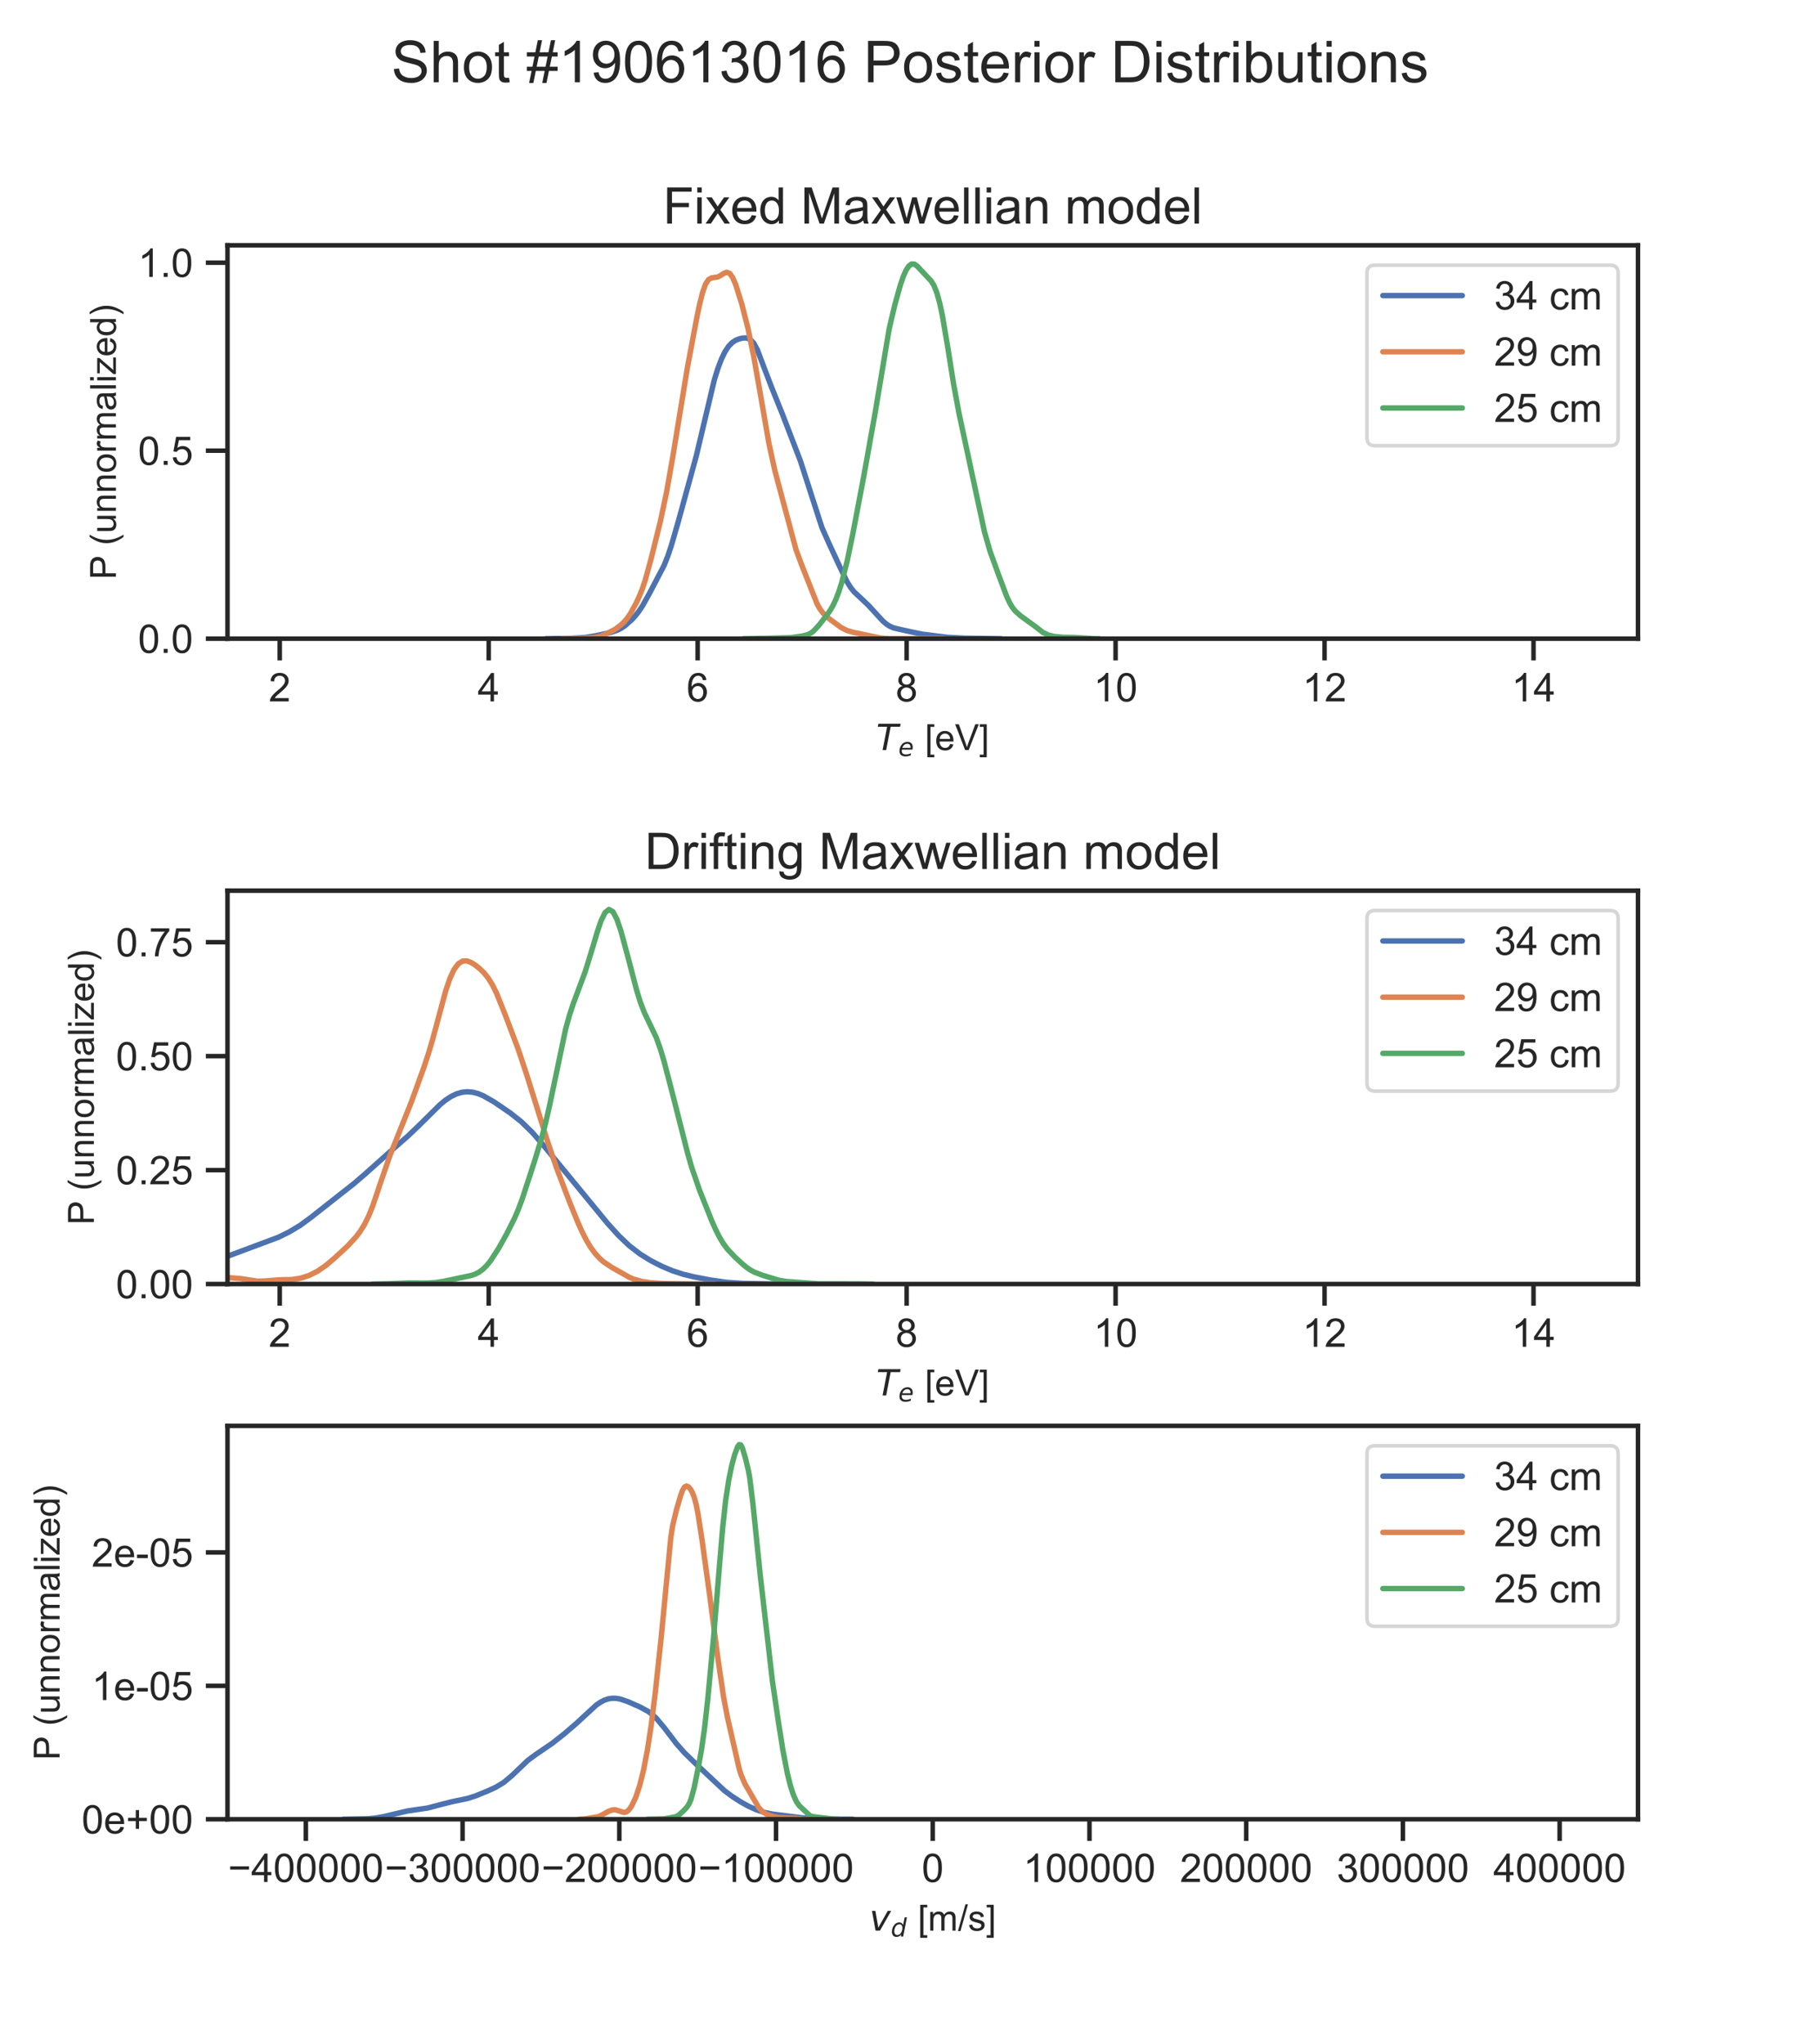 <?xml version="1.0" encoding="utf-8" standalone="no"?>
<!DOCTYPE svg PUBLIC "-//W3C//DTD SVG 1.1//EN"
  "http://www.w3.org/Graphics/SVG/1.1/DTD/svg11.dtd">
<!-- Created with matplotlib (https://matplotlib.org/) -->
<svg height="565.92pt" version="1.1" viewBox="0 0 504 565.92" width="504pt" xmlns="http://www.w3.org/2000/svg" xmlns:xlink="http://www.w3.org/1999/xlink">
 <defs>
  <style type="text/css">
*{stroke-linecap:butt;stroke-linejoin:round;}
  </style>
 </defs>
 <g id="figure_1">
  <g id="patch_1">
   <path d="M 0 565.92 
L 504 565.92 
L 504 0 
L 0 0 
z
" style="fill:#ffffff;"/>
  </g>
  <g id="axes_1">
   <g id="patch_2">
    <path d="M 63 176.818 
L 453.6 176.818 
L 453.6 67.91 
L 63 67.91 
z
" style="fill:#ffffff;"/>
   </g>
   <g id="matplotlib.axis_1">
    <g id="xtick_1">
     <g id="line2d_1">
      <defs>
       <path d="M 0 0 
L 0 6 
" id="me453934816" style="stroke:#262626;stroke-width:1.25;"/>
      </defs>
      <g>
       <use style="fill:#262626;stroke:#262626;stroke-width:1.25;" x="77.467" xlink:href="#me453934816" y="176.818"/>
      </g>
     </g>
     <g id="text_1">
      <!-- 2 -->
      <defs>
       <path d="M 50.344 8.453 
L 50.344 0 
L 3.031 0 
Q 2.938 3.172 4.047 6.109 
Q 5.859 10.938 9.828 15.625 
Q 13.812 20.312 21.344 26.469 
Q 33.016 36.031 37.109 41.625 
Q 41.219 47.219 41.219 52.203 
Q 41.219 57.422 37.469 61 
Q 33.734 64.594 27.734 64.594 
Q 21.391 64.594 17.578 60.781 
Q 13.766 56.984 13.719 50.25 
L 4.688 51.172 
Q 5.609 61.281 11.656 66.578 
Q 17.719 71.875 27.938 71.875 
Q 38.234 71.875 44.234 66.156 
Q 50.25 60.453 50.25 52 
Q 50.25 47.703 48.484 43.547 
Q 46.734 39.406 42.656 34.812 
Q 38.578 30.219 29.109 22.219 
Q 21.188 15.578 18.938 13.203 
Q 16.703 10.844 15.234 8.453 
z
" id="ArialMT-50"/>
      </defs>
      <g style="fill:#262626;" transform="translate(74.408 194.191)scale(0.11 -0.11)">
       <use xlink:href="#ArialMT-50"/>
      </g>
     </g>
    </g>
    <g id="xtick_2">
     <g id="line2d_2">
      <g>
       <use style="fill:#262626;stroke:#262626;stroke-width:1.25;" x="135.333" xlink:href="#me453934816" y="176.818"/>
      </g>
     </g>
     <g id="text_2">
      <!-- 4 -->
      <defs>
       <path d="M 32.328 0 
L 32.328 17.141 
L 1.266 17.141 
L 1.266 25.203 
L 33.938 71.578 
L 41.109 71.578 
L 41.109 25.203 
L 50.781 25.203 
L 50.781 17.141 
L 41.109 17.141 
L 41.109 0 
z
M 32.328 25.203 
L 32.328 57.469 
L 9.906 25.203 
z
" id="ArialMT-52"/>
      </defs>
      <g style="fill:#262626;" transform="translate(132.275 194.191)scale(0.11 -0.11)">
       <use xlink:href="#ArialMT-52"/>
      </g>
     </g>
    </g>
    <g id="xtick_3">
     <g id="line2d_3">
      <g>
       <use style="fill:#262626;stroke:#262626;stroke-width:1.25;" x="193.2" xlink:href="#me453934816" y="176.818"/>
      </g>
     </g>
     <g id="text_3">
      <!-- 6 -->
      <defs>
       <path d="M 49.75 54.047 
L 41.016 53.375 
Q 39.844 58.547 37.703 60.891 
Q 34.125 64.656 28.906 64.656 
Q 24.703 64.656 21.531 62.312 
Q 17.391 59.281 14.984 53.469 
Q 12.594 47.656 12.5 36.922 
Q 15.672 41.75 20.266 44.094 
Q 24.859 46.438 29.891 46.438 
Q 38.672 46.438 44.844 39.969 
Q 51.031 33.5 51.031 23.25 
Q 51.031 16.5 48.125 10.719 
Q 45.219 4.938 40.141 1.859 
Q 35.062 -1.219 28.609 -1.219 
Q 17.625 -1.219 10.688 6.859 
Q 3.766 14.938 3.766 33.5 
Q 3.766 54.25 11.422 63.672 
Q 18.109 71.875 29.438 71.875 
Q 37.891 71.875 43.281 67.141 
Q 48.688 62.406 49.75 54.047 
z
M 13.875 23.188 
Q 13.875 18.656 15.797 14.5 
Q 17.719 10.359 21.188 8.172 
Q 24.656 6 28.469 6 
Q 34.031 6 38.031 10.484 
Q 42.047 14.984 42.047 22.703 
Q 42.047 30.125 38.078 34.391 
Q 34.125 38.672 28.125 38.672 
Q 22.172 38.672 18.016 34.391 
Q 13.875 30.125 13.875 23.188 
z
" id="ArialMT-54"/>
      </defs>
      <g style="fill:#262626;" transform="translate(190.141 194.191)scale(0.11 -0.11)">
       <use xlink:href="#ArialMT-54"/>
      </g>
     </g>
    </g>
    <g id="xtick_4">
     <g id="line2d_4">
      <g>
       <use style="fill:#262626;stroke:#262626;stroke-width:1.25;" x="251.067" xlink:href="#me453934816" y="176.818"/>
      </g>
     </g>
     <g id="text_4">
      <!-- 8 -->
      <defs>
       <path d="M 17.672 38.812 
Q 12.203 40.828 9.562 44.531 
Q 6.938 48.25 6.938 53.422 
Q 6.938 61.234 12.547 66.547 
Q 18.172 71.875 27.484 71.875 
Q 36.859 71.875 42.578 66.422 
Q 48.297 60.984 48.297 53.172 
Q 48.297 48.188 45.672 44.5 
Q 43.062 40.828 37.75 38.812 
Q 44.344 36.672 47.781 31.875 
Q 51.219 27.094 51.219 20.453 
Q 51.219 11.281 44.719 5.031 
Q 38.234 -1.219 27.641 -1.219 
Q 17.047 -1.219 10.547 5.047 
Q 4.047 11.328 4.047 20.703 
Q 4.047 27.688 7.594 32.391 
Q 11.141 37.109 17.672 38.812 
z
M 15.922 53.719 
Q 15.922 48.641 19.188 45.406 
Q 22.469 42.188 27.688 42.188 
Q 32.766 42.188 36.016 45.375 
Q 39.266 48.578 39.266 53.219 
Q 39.266 58.062 35.906 61.359 
Q 32.562 64.656 27.594 64.656 
Q 22.562 64.656 19.234 61.422 
Q 15.922 58.203 15.922 53.719 
z
M 13.094 20.656 
Q 13.094 16.891 14.875 13.375 
Q 16.656 9.859 20.172 7.922 
Q 23.688 6 27.734 6 
Q 34.031 6 38.125 10.047 
Q 42.234 14.109 42.234 20.359 
Q 42.234 26.703 38.016 30.859 
Q 33.797 35.016 27.438 35.016 
Q 21.234 35.016 17.156 30.906 
Q 13.094 26.812 13.094 20.656 
z
" id="ArialMT-56"/>
      </defs>
      <g style="fill:#262626;" transform="translate(248.008 194.191)scale(0.11 -0.11)">
       <use xlink:href="#ArialMT-56"/>
      </g>
     </g>
    </g>
    <g id="xtick_5">
     <g id="line2d_5">
      <g>
       <use style="fill:#262626;stroke:#262626;stroke-width:1.25;" x="308.933" xlink:href="#me453934816" y="176.818"/>
      </g>
     </g>
     <g id="text_5">
      <!-- 10 -->
      <defs>
       <path d="M 37.25 0 
L 28.469 0 
L 28.469 56 
Q 25.297 52.984 20.141 49.953 
Q 14.984 46.922 10.891 45.406 
L 10.891 53.906 
Q 18.266 57.375 23.781 62.297 
Q 29.297 67.234 31.594 71.875 
L 37.25 71.875 
z
" id="ArialMT-49"/>
       <path d="M 4.156 35.297 
Q 4.156 48 6.766 55.734 
Q 9.375 63.484 14.516 67.672 
Q 19.672 71.875 27.484 71.875 
Q 33.25 71.875 37.594 69.547 
Q 41.938 67.234 44.766 62.859 
Q 47.609 58.5 49.219 52.219 
Q 50.828 45.953 50.828 35.297 
Q 50.828 22.703 48.234 14.969 
Q 45.656 7.234 40.5 3 
Q 35.359 -1.219 27.484 -1.219 
Q 17.141 -1.219 11.234 6.203 
Q 4.156 15.141 4.156 35.297 
z
M 13.188 35.297 
Q 13.188 17.672 17.312 11.828 
Q 21.438 6 27.484 6 
Q 33.547 6 37.672 11.859 
Q 41.797 17.719 41.797 35.297 
Q 41.797 52.984 37.672 58.781 
Q 33.547 64.594 27.391 64.594 
Q 21.344 64.594 17.719 59.469 
Q 13.188 52.938 13.188 35.297 
z
" id="ArialMT-48"/>
      </defs>
      <g style="fill:#262626;" transform="translate(302.816 194.191)scale(0.11 -0.11)">
       <use xlink:href="#ArialMT-49"/>
       <use x="55.615" xlink:href="#ArialMT-48"/>
      </g>
     </g>
    </g>
    <g id="xtick_6">
     <g id="line2d_6">
      <g>
       <use style="fill:#262626;stroke:#262626;stroke-width:1.25;" x="366.8" xlink:href="#me453934816" y="176.818"/>
      </g>
     </g>
     <g id="text_6">
      <!-- 12 -->
      <g style="fill:#262626;" transform="translate(360.683 194.191)scale(0.11 -0.11)">
       <use xlink:href="#ArialMT-49"/>
       <use x="55.615" xlink:href="#ArialMT-50"/>
      </g>
     </g>
    </g>
    <g id="xtick_7">
     <g id="line2d_7">
      <g>
       <use style="fill:#262626;stroke:#262626;stroke-width:1.25;" x="424.667" xlink:href="#me453934816" y="176.818"/>
      </g>
     </g>
     <g id="text_7">
      <!-- 14 -->
      <g style="fill:#262626;" transform="translate(418.55 194.191)scale(0.11 -0.11)">
       <use xlink:href="#ArialMT-49"/>
       <use x="55.615" xlink:href="#ArialMT-52"/>
      </g>
     </g>
    </g>
    <g id="text_8">
     <!-- $T_e$ [eV] -->
     <defs>
      <path d="M 5.906 72.906 
L 67.578 72.906 
L 66.016 64.594 
L 39.984 64.594 
L 27.484 0 
L 17.578 0 
L 30.078 64.594 
L 4.297 64.594 
z
" id="DejaVuSans-Oblique-84"/>
      <path d="M 48.094 32.234 
Q 48.25 33.016 48.312 33.844 
Q 48.391 34.672 48.391 35.5 
Q 48.391 41.453 44.891 44.922 
Q 41.406 48.391 35.406 48.391 
Q 28.719 48.391 23.578 44.156 
Q 18.453 39.938 15.828 32.172 
z
M 55.906 25.203 
L 14.109 25.203 
Q 13.812 23.344 13.719 22.266 
Q 13.625 21.188 13.625 20.406 
Q 13.625 13.625 17.797 9.906 
Q 21.969 6.203 29.594 6.203 
Q 35.453 6.203 40.672 7.516 
Q 45.906 8.844 50.391 11.375 
L 48.688 2.484 
Q 43.844 0.531 38.688 -0.438 
Q 33.547 -1.422 28.219 -1.422 
Q 16.844 -1.422 10.719 4.016 
Q 4.594 9.469 4.594 19.484 
Q 4.594 28.031 7.641 35.375 
Q 10.688 42.719 16.609 48.484 
Q 20.406 52.094 25.656 54.047 
Q 30.906 56 36.812 56 
Q 46.094 56 51.578 50.438 
Q 57.078 44.875 57.078 35.5 
Q 57.078 33.25 56.781 30.688 
Q 56.5 28.125 55.906 25.203 
z
" id="DejaVuSans-Oblique-101"/>
      <path id="ArialMT-32"/>
      <path d="M 6.781 -19.875 
L 6.781 71.578 
L 26.172 71.578 
L 26.172 64.312 
L 15.578 64.312 
L 15.578 -12.594 
L 26.172 -12.594 
L 26.172 -19.875 
z
" id="ArialMT-91"/>
      <path d="M 42.094 16.703 
L 51.172 15.578 
Q 49.031 7.625 43.219 3.219 
Q 37.406 -1.172 28.375 -1.172 
Q 17 -1.172 10.328 5.828 
Q 3.656 12.844 3.656 25.484 
Q 3.656 38.578 10.391 45.797 
Q 17.141 53.031 27.875 53.031 
Q 38.281 53.031 44.875 45.953 
Q 51.469 38.875 51.469 26.031 
Q 51.469 25.25 51.422 23.688 
L 12.75 23.688 
Q 13.234 15.141 17.578 10.594 
Q 21.922 6.062 28.422 6.062 
Q 33.25 6.062 36.672 8.594 
Q 40.094 11.141 42.094 16.703 
z
M 13.234 30.906 
L 42.188 30.906 
Q 41.609 37.453 38.875 40.719 
Q 34.672 45.797 27.984 45.797 
Q 21.922 45.797 17.797 41.75 
Q 13.672 37.703 13.234 30.906 
z
" id="ArialMT-101"/>
      <path d="M 28.172 0 
L 0.438 71.578 
L 10.688 71.578 
L 29.297 19.578 
Q 31.547 13.328 33.062 7.859 
Q 34.719 13.719 36.922 19.578 
L 56.25 71.578 
L 65.922 71.578 
L 37.891 0 
z
" id="ArialMT-86"/>
      <path d="M 21.297 -19.875 
L 1.906 -19.875 
L 1.906 -12.594 
L 12.5 -12.594 
L 12.5 64.312 
L 1.906 64.312 
L 1.906 71.578 
L 21.297 71.578 
z
" id="ArialMT-93"/>
     </defs>
     <g style="fill:#262626;" transform="translate(242.65 207.677)scale(0.1 -0.1)">
      <use transform="translate(0 0.094)" xlink:href="#DejaVuSans-Oblique-84"/>
      <use transform="translate(61.084 -16.312)scale(0.7)" xlink:href="#DejaVuSans-Oblique-101"/>
      <use transform="translate(106.885 0.094)" xlink:href="#ArialMT-32"/>
      <use transform="translate(134.668 0.094)" xlink:href="#ArialMT-91"/>
      <use transform="translate(162.451 0.094)" xlink:href="#ArialMT-101"/>
      <use transform="translate(218.066 0.094)" xlink:href="#ArialMT-86"/>
      <use transform="translate(284.766 0.094)" xlink:href="#ArialMT-93"/>
     </g>
    </g>
   </g>
   <g id="matplotlib.axis_2">
    <g id="ytick_1">
     <g id="line2d_8">
      <defs>
       <path d="M 0 0 
L -6 0 
" id="m7743b4aa64" style="stroke:#262626;stroke-width:1.25;"/>
      </defs>
      <g>
       <use style="fill:#262626;stroke:#262626;stroke-width:1.25;" x="63" xlink:href="#m7743b4aa64" y="176.818"/>
      </g>
     </g>
     <g id="text_9">
      <!-- 0.0 -->
      <defs>
       <path d="M 9.078 0 
L 9.078 10.016 
L 19.094 10.016 
L 19.094 0 
z
" id="ArialMT-46"/>
      </defs>
      <g style="fill:#262626;" transform="translate(38.21 180.754)scale(0.11 -0.11)">
       <use xlink:href="#ArialMT-48"/>
       <use x="55.615" xlink:href="#ArialMT-46"/>
       <use x="83.398" xlink:href="#ArialMT-48"/>
      </g>
     </g>
    </g>
    <g id="ytick_2">
     <g id="line2d_9">
      <g>
       <use style="fill:#262626;stroke:#262626;stroke-width:1.25;" x="63" xlink:href="#m7743b4aa64" y="124.775"/>
      </g>
     </g>
     <g id="text_10">
      <!-- 0.5 -->
      <defs>
       <path d="M 4.156 18.75 
L 13.375 19.531 
Q 14.406 12.797 18.141 9.391 
Q 21.875 6 27.156 6 
Q 33.5 6 37.891 10.781 
Q 42.281 15.578 42.281 23.484 
Q 42.281 31 38.062 35.344 
Q 33.844 39.703 27 39.703 
Q 22.75 39.703 19.328 37.766 
Q 15.922 35.844 13.969 32.766 
L 5.719 33.844 
L 12.641 70.609 
L 48.25 70.609 
L 48.25 62.203 
L 19.672 62.203 
L 15.828 42.969 
Q 22.266 47.469 29.344 47.469 
Q 38.719 47.469 45.156 40.969 
Q 51.609 34.469 51.609 24.266 
Q 51.609 14.547 45.953 7.469 
Q 39.062 -1.219 27.156 -1.219 
Q 17.391 -1.219 11.203 4.25 
Q 5.031 9.719 4.156 18.75 
z
" id="ArialMT-53"/>
      </defs>
      <g style="fill:#262626;" transform="translate(38.21 128.712)scale(0.11 -0.11)">
       <use xlink:href="#ArialMT-48"/>
       <use x="55.615" xlink:href="#ArialMT-46"/>
       <use x="83.398" xlink:href="#ArialMT-53"/>
      </g>
     </g>
    </g>
    <g id="ytick_3">
     <g id="line2d_10">
      <g>
       <use style="fill:#262626;stroke:#262626;stroke-width:1.25;" x="63" xlink:href="#m7743b4aa64" y="72.732"/>
      </g>
     </g>
     <g id="text_11">
      <!-- 1.0 -->
      <g style="fill:#262626;" transform="translate(38.21 76.669)scale(0.11 -0.11)">
       <use xlink:href="#ArialMT-49"/>
       <use x="55.615" xlink:href="#ArialMT-46"/>
       <use x="83.398" xlink:href="#ArialMT-48"/>
      </g>
     </g>
    </g>
    <g id="text_12">
     <!-- P (unnormalized) -->
     <defs>
      <path d="M 7.719 0 
L 7.719 71.578 
L 34.719 71.578 
Q 41.844 71.578 45.609 70.906 
Q 50.875 70.016 54.438 67.547 
Q 58.016 65.094 60.188 60.641 
Q 62.359 56.203 62.359 50.875 
Q 62.359 41.75 56.547 35.422 
Q 50.734 29.109 35.547 29.109 
L 17.188 29.109 
L 17.188 0 
z
M 17.188 37.547 
L 35.688 37.547 
Q 44.875 37.547 48.734 40.969 
Q 52.594 44.391 52.594 50.594 
Q 52.594 55.078 50.312 58.266 
Q 48.047 61.469 44.344 62.5 
Q 41.938 63.141 35.5 63.141 
L 17.188 63.141 
z
" id="ArialMT-80"/>
      <path d="M 23.391 -21.047 
Q 16.109 -11.859 11.078 0.438 
Q 6.062 12.75 6.062 25.922 
Q 6.062 37.547 9.812 48.188 
Q 14.203 60.547 23.391 72.797 
L 29.688 72.797 
Q 23.781 62.641 21.875 58.297 
Q 18.891 51.562 17.188 44.234 
Q 15.094 35.109 15.094 25.875 
Q 15.094 2.391 29.688 -21.047 
z
" id="ArialMT-40"/>
      <path d="M 40.578 0 
L 40.578 7.625 
Q 34.516 -1.172 24.125 -1.172 
Q 19.531 -1.172 15.547 0.578 
Q 11.578 2.344 9.641 5 
Q 7.719 7.672 6.938 11.531 
Q 6.391 14.109 6.391 19.734 
L 6.391 51.859 
L 15.188 51.859 
L 15.188 23.094 
Q 15.188 16.219 15.719 13.812 
Q 16.547 10.359 19.234 8.375 
Q 21.922 6.391 25.875 6.391 
Q 29.828 6.391 33.297 8.422 
Q 36.766 10.453 38.203 13.938 
Q 39.656 17.438 39.656 24.078 
L 39.656 51.859 
L 48.438 51.859 
L 48.438 0 
z
" id="ArialMT-117"/>
      <path d="M 6.594 0 
L 6.594 51.859 
L 14.5 51.859 
L 14.5 44.484 
Q 20.219 53.031 31 53.031 
Q 35.688 53.031 39.625 51.344 
Q 43.562 49.656 45.516 46.922 
Q 47.469 44.188 48.25 40.438 
Q 48.734 37.984 48.734 31.891 
L 48.734 0 
L 39.938 0 
L 39.938 31.547 
Q 39.938 36.922 38.906 39.578 
Q 37.891 42.234 35.281 43.812 
Q 32.672 45.406 29.156 45.406 
Q 23.531 45.406 19.453 41.844 
Q 15.375 38.281 15.375 28.328 
L 15.375 0 
z
" id="ArialMT-110"/>
      <path d="M 3.328 25.922 
Q 3.328 40.328 11.328 47.266 
Q 18.016 53.031 27.641 53.031 
Q 38.328 53.031 45.109 46.016 
Q 51.906 39.016 51.906 26.656 
Q 51.906 16.656 48.906 10.906 
Q 45.906 5.172 40.156 2 
Q 34.422 -1.172 27.641 -1.172 
Q 16.75 -1.172 10.031 5.812 
Q 3.328 12.797 3.328 25.922 
z
M 12.359 25.922 
Q 12.359 15.969 16.703 11.016 
Q 21.047 6.062 27.641 6.062 
Q 34.188 6.062 38.531 11.031 
Q 42.875 16.016 42.875 26.219 
Q 42.875 35.844 38.5 40.797 
Q 34.125 45.75 27.641 45.75 
Q 21.047 45.75 16.703 40.812 
Q 12.359 35.891 12.359 25.922 
z
" id="ArialMT-111"/>
      <path d="M 6.5 0 
L 6.5 51.859 
L 14.406 51.859 
L 14.406 44 
Q 17.438 49.516 20 51.266 
Q 22.562 53.031 25.641 53.031 
Q 30.078 53.031 34.672 50.203 
L 31.641 42.047 
Q 28.422 43.953 25.203 43.953 
Q 22.312 43.953 20.016 42.219 
Q 17.719 40.484 16.75 37.406 
Q 15.281 32.719 15.281 27.156 
L 15.281 0 
z
" id="ArialMT-114"/>
      <path d="M 6.594 0 
L 6.594 51.859 
L 14.453 51.859 
L 14.453 44.578 
Q 16.891 48.391 20.938 50.703 
Q 25 53.031 30.172 53.031 
Q 35.938 53.031 39.625 50.641 
Q 43.312 48.25 44.828 43.953 
Q 50.984 53.031 60.844 53.031 
Q 68.562 53.031 72.703 48.75 
Q 76.859 44.484 76.859 35.594 
L 76.859 0 
L 68.109 0 
L 68.109 32.672 
Q 68.109 37.938 67.25 40.25 
Q 66.406 42.578 64.156 43.984 
Q 61.922 45.406 58.891 45.406 
Q 53.422 45.406 49.797 41.766 
Q 46.188 38.141 46.188 30.125 
L 46.188 0 
L 37.406 0 
L 37.406 33.688 
Q 37.406 39.547 35.25 42.469 
Q 33.109 45.406 28.219 45.406 
Q 24.516 45.406 21.359 43.453 
Q 18.219 41.5 16.797 37.734 
Q 15.375 33.984 15.375 26.906 
L 15.375 0 
z
" id="ArialMT-109"/>
      <path d="M 40.438 6.391 
Q 35.547 2.25 31.031 0.531 
Q 26.516 -1.172 21.344 -1.172 
Q 12.797 -1.172 8.203 3 
Q 3.609 7.172 3.609 13.672 
Q 3.609 17.484 5.344 20.625 
Q 7.078 23.781 9.891 25.688 
Q 12.703 27.594 16.219 28.562 
Q 18.797 29.25 24.031 29.891 
Q 34.672 31.156 39.703 32.906 
Q 39.75 34.719 39.75 35.203 
Q 39.75 40.578 37.25 42.781 
Q 33.891 45.75 27.25 45.75 
Q 21.047 45.75 18.094 43.578 
Q 15.141 41.406 13.719 35.891 
L 5.125 37.062 
Q 6.297 42.578 8.984 45.969 
Q 11.672 49.359 16.75 51.188 
Q 21.828 53.031 28.516 53.031 
Q 35.156 53.031 39.297 51.469 
Q 43.453 49.906 45.406 47.531 
Q 47.359 45.172 48.141 41.547 
Q 48.578 39.312 48.578 33.453 
L 48.578 21.734 
Q 48.578 9.469 49.141 6.219 
Q 49.703 2.984 51.375 0 
L 42.188 0 
Q 40.828 2.734 40.438 6.391 
z
M 39.703 26.031 
Q 34.906 24.078 25.344 22.703 
Q 19.922 21.922 17.672 20.938 
Q 15.438 19.969 14.203 18.094 
Q 12.984 16.219 12.984 13.922 
Q 12.984 10.406 15.641 8.062 
Q 18.312 5.719 23.438 5.719 
Q 28.516 5.719 32.469 7.938 
Q 36.422 10.156 38.281 14.016 
Q 39.703 17 39.703 22.797 
z
" id="ArialMT-97"/>
      <path d="M 6.391 0 
L 6.391 71.578 
L 15.188 71.578 
L 15.188 0 
z
" id="ArialMT-108"/>
      <path d="M 6.641 61.469 
L 6.641 71.578 
L 15.438 71.578 
L 15.438 61.469 
z
M 6.641 0 
L 6.641 51.859 
L 15.438 51.859 
L 15.438 0 
z
" id="ArialMT-105"/>
      <path d="M 1.953 0 
L 1.953 7.125 
L 34.969 45.016 
Q 29.344 44.734 25.047 44.734 
L 3.906 44.734 
L 3.906 51.859 
L 46.297 51.859 
L 46.297 46.047 
L 18.219 13.141 
L 12.797 7.125 
Q 18.703 7.562 23.875 7.562 
L 47.859 7.562 
L 47.859 0 
z
" id="ArialMT-122"/>
      <path d="M 40.234 0 
L 40.234 6.547 
Q 35.297 -1.172 25.734 -1.172 
Q 19.531 -1.172 14.328 2.25 
Q 9.125 5.672 6.266 11.797 
Q 3.422 17.922 3.422 25.875 
Q 3.422 33.641 6 39.969 
Q 8.594 46.297 13.766 49.656 
Q 18.953 53.031 25.344 53.031 
Q 30.031 53.031 33.688 51.047 
Q 37.359 49.078 39.656 45.906 
L 39.656 71.578 
L 48.391 71.578 
L 48.391 0 
z
M 12.453 25.875 
Q 12.453 15.922 16.641 10.984 
Q 20.844 6.062 26.562 6.062 
Q 32.328 6.062 36.344 10.766 
Q 40.375 15.484 40.375 25.141 
Q 40.375 35.797 36.266 40.766 
Q 32.172 45.75 26.172 45.75 
Q 20.312 45.75 16.375 40.969 
Q 12.453 36.188 12.453 25.875 
z
" id="ArialMT-100"/>
      <path d="M 12.359 -21.047 
L 6.062 -21.047 
Q 20.656 2.391 20.656 25.875 
Q 20.656 35.062 18.562 44.094 
Q 16.891 51.422 13.922 58.156 
Q 12.016 62.547 6.062 72.797 
L 12.359 72.797 
Q 21.531 60.547 25.922 48.188 
Q 29.688 37.547 29.688 25.922 
Q 29.688 12.75 24.625 0.438 
Q 19.578 -11.859 12.359 -21.047 
z
" id="ArialMT-41"/>
     </defs>
     <g style="fill:#262626;" transform="translate(32.105 160.432)rotate(-90)scale(0.1 -0.1)">
      <use xlink:href="#ArialMT-80"/>
      <use x="66.684" xlink:href="#ArialMT-32"/>
      <use x="94.467" xlink:href="#ArialMT-40"/>
      <use x="127.768" xlink:href="#ArialMT-117"/>
      <use x="183.383" xlink:href="#ArialMT-110"/>
      <use x="238.998" xlink:href="#ArialMT-110"/>
      <use x="294.613" xlink:href="#ArialMT-111"/>
      <use x="350.229" xlink:href="#ArialMT-114"/>
      <use x="383.529" xlink:href="#ArialMT-109"/>
      <use x="466.83" xlink:href="#ArialMT-97"/>
      <use x="522.445" xlink:href="#ArialMT-108"/>
      <use x="544.662" xlink:href="#ArialMT-105"/>
      <use x="566.879" xlink:href="#ArialMT-122"/>
      <use x="616.879" xlink:href="#ArialMT-101"/>
      <use x="672.494" xlink:href="#ArialMT-100"/>
      <use x="728.109" xlink:href="#ArialMT-41"/>
     </g>
    </g>
   </g>
   <g id="line2d_11">
    <path clip-path="url(#p13cdf3eff7)" d="M 151.153 176.817 
L 158.102 176.708 
L 162.073 176.488 
L 165.051 176.001 
L 169.022 175.133 
L 171.007 174.459 
L 172 173.95 
L 172.992 173.295 
L 174.978 171.549 
L 175.97 170.456 
L 176.963 169.18 
L 177.956 167.68 
L 179.941 164.113 
L 183.912 156.513 
L 184.904 154.025 
L 185.897 151.079 
L 187.882 144.225 
L 192.846 126.119 
L 197.809 105.175 
L 198.802 101.997 
L 199.795 99.386 
L 200.787 97.346 
L 201.78 95.849 
L 202.773 94.834 
L 203.765 94.194 
L 204.758 93.805 
L 205.751 93.581 
L 206.743 93.564 
L 207.736 93.951 
L 208.729 94.997 
L 209.721 96.832 
L 211.707 102.08 
L 213.692 107.276 
L 216.67 114.669 
L 221.633 127.559 
L 227.59 146.005 
L 229.575 150.482 
L 232.553 156.886 
L 234.538 161.008 
L 235.531 162.615 
L 236.524 163.86 
L 238.509 165.72 
L 240.494 167.601 
L 244.465 171.926 
L 245.458 172.772 
L 246.45 173.408 
L 247.443 173.835 
L 249.428 174.301 
L 252.406 174.954 
L 255.384 175.572 
L 262.333 176.446 
L 267.297 176.683 
L 277.223 176.817 
L 277.223 176.817 
" style="fill:none;stroke:#4c72b0;stroke-linecap:round;stroke-width:1.5;"/>
   </g>
   <g id="line2d_12">
    <path clip-path="url(#p13cdf3eff7)" d="M 155.344 176.817 
L 162.019 176.712 
L 164.522 176.526 
L 166.19 176.169 
L 167.859 175.513 
L 170.362 174.209 
L 172.031 172.947 
L 172.865 172.139 
L 173.7 171.16 
L 174.534 169.951 
L 176.203 166.89 
L 177.037 165.095 
L 177.871 163.024 
L 178.706 160.539 
L 180.374 154.415 
L 182.877 144.325 
L 184.546 136.468 
L 186.215 127.031 
L 190.387 101.609 
L 192.89 88.329 
L 193.724 84.301 
L 194.558 80.96 
L 195.393 78.63 
L 196.227 77.371 
L 197.062 76.926 
L 198.73 76.693 
L 199.565 76.271 
L 200.399 75.709 
L 201.233 75.382 
L 202.068 75.69 
L 202.902 76.849 
L 203.736 78.804 
L 205.405 84.14 
L 207.074 90.673 
L 208.743 98.785 
L 210.411 108.222 
L 212.914 122.681 
L 214.583 130.32 
L 220.424 152.146 
L 222.092 156.624 
L 226.264 167.178 
L 227.098 168.65 
L 227.933 169.759 
L 229.601 171.281 
L 232.939 173.745 
L 234.608 174.582 
L 236.276 175.063 
L 243.785 176.628 
L 246.289 176.8 
L 252.963 176.8 
L 258.804 176.803 
L 261.307 176.817 
L 261.307 176.817 
" style="fill:none;stroke:#dd8452;stroke-linecap:round;stroke-width:1.5;"/>
   </g>
   <g id="line2d_13">
    <path clip-path="url(#p13cdf3eff7)" d="M 205.912 176.817 
L 212.891 176.696 
L 219.094 176.525 
L 222.196 176.089 
L 223.747 175.681 
L 224.522 175.289 
L 225.298 174.708 
L 226.849 173.018 
L 229.175 170.024 
L 229.951 168.897 
L 230.726 167.544 
L 231.502 165.878 
L 232.277 163.852 
L 233.053 161.429 
L 234.603 155.317 
L 236.154 147.863 
L 239.256 131.546 
L 242.358 114.216 
L 246.235 91.019 
L 247.786 84.43 
L 249.337 78.893 
L 250.113 76.615 
L 250.888 74.857 
L 251.664 73.675 
L 252.439 73.096 
L 253.214 73.127 
L 253.99 73.678 
L 257.867 77.805 
L 258.643 79.076 
L 259.418 81.009 
L 260.194 83.764 
L 260.969 87.369 
L 262.52 96.539 
L 264.071 106.33 
L 265.622 114.684 
L 272.601 147.144 
L 274.152 152.587 
L 276.478 158.995 
L 278.805 165.185 
L 279.58 166.849 
L 280.355 168.165 
L 281.131 169.161 
L 282.682 170.542 
L 286.559 173.347 
L 288.885 175.144 
L 290.436 175.867 
L 291.987 176.206 
L 294.314 176.433 
L 297.415 176.485 
L 299.742 176.614 
L 302.844 176.804 
L 304.395 176.816 
L 304.395 176.816 
" style="fill:none;stroke:#55a868;stroke-linecap:round;stroke-width:1.5;"/>
   </g>
   <g id="patch_3">
    <path d="M 63 176.818 
L 63 67.91 
" style="fill:none;stroke:#262626;stroke-linecap:square;stroke-linejoin:miter;stroke-width:1.25;"/>
   </g>
   <g id="patch_4">
    <path d="M 453.6 176.818 
L 453.6 67.91 
" style="fill:none;stroke:#262626;stroke-linecap:square;stroke-linejoin:miter;stroke-width:1.25;"/>
   </g>
   <g id="patch_5">
    <path d="M 63 176.818 
L 453.6 176.818 
" style="fill:none;stroke:#262626;stroke-linecap:square;stroke-linejoin:miter;stroke-width:1.25;"/>
   </g>
   <g id="patch_6">
    <path d="M 63 67.91 
L 453.6 67.91 
" style="fill:none;stroke:#262626;stroke-linecap:square;stroke-linejoin:miter;stroke-width:1.25;"/>
   </g>
   <g id="text_13">
    <!-- Fixed Maxwellian model -->
    <defs>
     <path d="M 8.203 0 
L 8.203 71.578 
L 56.5 71.578 
L 56.5 63.141 
L 17.672 63.141 
L 17.672 40.969 
L 51.266 40.969 
L 51.266 32.516 
L 17.672 32.516 
L 17.672 0 
z
" id="ArialMT-70"/>
     <path d="M 0.734 0 
L 19.672 26.953 
L 2.156 51.859 
L 13.141 51.859 
L 21.094 39.703 
Q 23.344 36.234 24.703 33.891 
Q 26.859 37.109 28.656 39.594 
L 37.406 51.859 
L 47.906 51.859 
L 29.984 27.438 
L 49.266 0 
L 38.484 0 
L 27.828 16.109 
L 25 20.453 
L 11.375 0 
z
" id="ArialMT-120"/>
     <path d="M 7.422 0 
L 7.422 71.578 
L 21.688 71.578 
L 38.625 20.906 
Q 40.969 13.812 42.047 10.297 
Q 43.266 14.203 45.844 21.781 
L 62.984 71.578 
L 75.734 71.578 
L 75.734 0 
L 66.609 0 
L 66.609 59.906 
L 45.797 0 
L 37.25 0 
L 16.547 60.938 
L 16.547 0 
z
" id="ArialMT-77"/>
     <path d="M 16.156 0 
L 0.297 51.859 
L 9.375 51.859 
L 17.625 21.922 
L 20.703 10.797 
Q 20.906 11.625 23.391 21.484 
L 31.641 51.859 
L 40.672 51.859 
L 48.438 21.781 
L 51.031 11.859 
L 54 21.875 
L 62.891 51.859 
L 71.438 51.859 
L 55.219 0 
L 46.094 0 
L 37.844 31.062 
L 35.844 39.891 
L 25.344 0 
z
" id="ArialMT-119"/>
    </defs>
    <g style="fill:#262626;" transform="translate(183.608 61.91)scale(0.14 -0.14)">
     <use xlink:href="#ArialMT-70"/>
     <use x="61.084" xlink:href="#ArialMT-105"/>
     <use x="83.301" xlink:href="#ArialMT-120"/>
     <use x="133.301" xlink:href="#ArialMT-101"/>
     <use x="188.916" xlink:href="#ArialMT-100"/>
     <use x="244.531" xlink:href="#ArialMT-32"/>
     <use x="272.314" xlink:href="#ArialMT-77"/>
     <use x="355.615" xlink:href="#ArialMT-97"/>
     <use x="411.23" xlink:href="#ArialMT-120"/>
     <use x="461.23" xlink:href="#ArialMT-119"/>
     <use x="533.447" xlink:href="#ArialMT-101"/>
     <use x="589.062" xlink:href="#ArialMT-108"/>
     <use x="611.279" xlink:href="#ArialMT-108"/>
     <use x="633.496" xlink:href="#ArialMT-105"/>
     <use x="655.713" xlink:href="#ArialMT-97"/>
     <use x="711.328" xlink:href="#ArialMT-110"/>
     <use x="766.943" xlink:href="#ArialMT-32"/>
     <use x="794.727" xlink:href="#ArialMT-109"/>
     <use x="878.027" xlink:href="#ArialMT-111"/>
     <use x="933.643" xlink:href="#ArialMT-100"/>
     <use x="989.258" xlink:href="#ArialMT-101"/>
     <use x="1044.873" xlink:href="#ArialMT-108"/>
    </g>
   </g>
   <g id="legend_1">
    <g id="patch_7">
     <path d="M 380.747 123.39 
L 445.9 123.39 
Q 448.1 123.39 448.1 121.19 
L 448.1 75.61 
Q 448.1 73.41 445.9 73.41 
L 380.747 73.41 
Q 378.547 73.41 378.547 75.61 
L 378.547 121.19 
Q 378.547 123.39 380.747 123.39 
z
" style="fill:#ffffff;opacity:0.8;stroke:#cccccc;stroke-linejoin:miter;"/>
    </g>
    <g id="line2d_14">
     <path d="M 382.947 81.834 
L 404.947 81.834 
" style="fill:none;stroke:#4c72b0;stroke-linecap:round;stroke-width:1.5;"/>
    </g>
    <g id="line2d_15"/>
    <g id="text_14">
     <!-- 34 cm -->
     <defs>
      <path d="M 4.203 18.891 
L 12.984 20.062 
Q 14.5 12.594 18.141 9.297 
Q 21.781 6 27 6 
Q 33.203 6 37.469 10.297 
Q 41.75 14.594 41.75 20.953 
Q 41.75 27 37.797 30.922 
Q 33.844 34.859 27.734 34.859 
Q 25.25 34.859 21.531 33.891 
L 22.516 41.609 
Q 23.391 41.5 23.922 41.5 
Q 29.547 41.5 34.031 44.422 
Q 38.531 47.359 38.531 53.469 
Q 38.531 58.297 35.25 61.469 
Q 31.984 64.656 26.812 64.656 
Q 21.688 64.656 18.266 61.422 
Q 14.844 58.203 13.875 51.766 
L 5.078 53.328 
Q 6.688 62.156 12.391 67.016 
Q 18.109 71.875 26.609 71.875 
Q 32.469 71.875 37.391 69.359 
Q 42.328 66.844 44.938 62.5 
Q 47.562 58.156 47.562 53.266 
Q 47.562 48.641 45.062 44.828 
Q 42.578 41.016 37.703 38.766 
Q 44.047 37.312 47.562 32.688 
Q 51.078 28.078 51.078 21.141 
Q 51.078 11.766 44.234 5.25 
Q 37.406 -1.266 26.953 -1.266 
Q 17.531 -1.266 11.297 4.344 
Q 5.078 9.969 4.203 18.891 
z
" id="ArialMT-51"/>
      <path d="M 40.438 19 
L 49.078 17.875 
Q 47.656 8.938 41.812 3.875 
Q 35.984 -1.172 27.484 -1.172 
Q 16.844 -1.172 10.375 5.781 
Q 3.906 12.75 3.906 25.734 
Q 3.906 34.125 6.688 40.422 
Q 9.469 46.734 15.156 49.875 
Q 20.844 53.031 27.547 53.031 
Q 35.984 53.031 41.359 48.75 
Q 46.734 44.484 48.25 36.625 
L 39.703 35.297 
Q 38.484 40.531 35.375 43.156 
Q 32.281 45.797 27.875 45.797 
Q 21.234 45.797 17.078 41.031 
Q 12.938 36.281 12.938 25.984 
Q 12.938 15.531 16.938 10.797 
Q 20.953 6.062 27.391 6.062 
Q 32.562 6.062 36.031 9.234 
Q 39.5 12.406 40.438 19 
z
" id="ArialMT-99"/>
     </defs>
     <g style="fill:#262626;" transform="translate(413.747 85.684)scale(0.11 -0.11)">
      <use xlink:href="#ArialMT-51"/>
      <use x="55.615" xlink:href="#ArialMT-52"/>
      <use x="111.23" xlink:href="#ArialMT-32"/>
      <use x="139.014" xlink:href="#ArialMT-99"/>
      <use x="189.014" xlink:href="#ArialMT-109"/>
     </g>
    </g>
    <g id="line2d_16">
     <path d="M 382.947 97.394 
L 404.947 97.394 
" style="fill:none;stroke:#dd8452;stroke-linecap:round;stroke-width:1.5;"/>
    </g>
    <g id="line2d_17"/>
    <g id="text_15">
     <!-- 29 cm -->
     <defs>
      <path d="M 5.469 16.547 
L 13.922 17.328 
Q 14.984 11.375 18.016 8.688 
Q 21.047 6 25.781 6 
Q 29.828 6 32.875 7.859 
Q 35.938 9.719 37.891 12.812 
Q 39.844 15.922 41.156 21.188 
Q 42.484 26.469 42.484 31.938 
Q 42.484 32.516 42.438 33.688 
Q 39.797 29.5 35.234 26.875 
Q 30.672 24.266 25.344 24.266 
Q 16.453 24.266 10.297 30.703 
Q 4.156 37.156 4.156 47.703 
Q 4.156 58.594 10.578 65.234 
Q 17 71.875 26.656 71.875 
Q 33.641 71.875 39.422 68.109 
Q 45.219 64.359 48.219 57.391 
Q 51.219 50.438 51.219 37.25 
Q 51.219 23.531 48.234 15.406 
Q 45.266 7.281 39.375 3.031 
Q 33.5 -1.219 25.594 -1.219 
Q 17.188 -1.219 11.859 3.438 
Q 6.547 8.109 5.469 16.547 
z
M 41.453 48.141 
Q 41.453 55.719 37.422 60.156 
Q 33.406 64.594 27.734 64.594 
Q 21.875 64.594 17.531 59.812 
Q 13.188 55.031 13.188 47.406 
Q 13.188 40.578 17.312 36.297 
Q 21.438 32.031 27.484 32.031 
Q 33.594 32.031 37.516 36.297 
Q 41.453 40.578 41.453 48.141 
z
" id="ArialMT-57"/>
     </defs>
     <g style="fill:#262626;" transform="translate(413.747 101.244)scale(0.11 -0.11)">
      <use xlink:href="#ArialMT-50"/>
      <use x="55.615" xlink:href="#ArialMT-57"/>
      <use x="111.23" xlink:href="#ArialMT-32"/>
      <use x="139.014" xlink:href="#ArialMT-99"/>
      <use x="189.014" xlink:href="#ArialMT-109"/>
     </g>
    </g>
    <g id="line2d_18">
     <path d="M 382.947 112.954 
L 404.947 112.954 
" style="fill:none;stroke:#55a868;stroke-linecap:round;stroke-width:1.5;"/>
    </g>
    <g id="line2d_19"/>
    <g id="text_16">
     <!-- 25 cm -->
     <g style="fill:#262626;" transform="translate(413.747 116.804)scale(0.11 -0.11)">
      <use xlink:href="#ArialMT-50"/>
      <use x="55.615" xlink:href="#ArialMT-53"/>
      <use x="111.23" xlink:href="#ArialMT-32"/>
      <use x="139.014" xlink:href="#ArialMT-99"/>
      <use x="189.014" xlink:href="#ArialMT-109"/>
     </g>
    </g>
   </g>
  </g>
  <g id="axes_2">
   <g id="patch_8">
    <path d="M 63 355.496 
L 453.6 355.496 
L 453.6 246.589 
L 63 246.589 
z
" style="fill:#ffffff;"/>
   </g>
   <g id="matplotlib.axis_3">
    <g id="xtick_8">
     <g id="line2d_20">
      <g>
       <use style="fill:#262626;stroke:#262626;stroke-width:1.25;" x="77.467" xlink:href="#me453934816" y="355.496"/>
      </g>
     </g>
     <g id="text_17">
      <!-- 2 -->
      <g style="fill:#262626;" transform="translate(74.408 372.87)scale(0.11 -0.11)">
       <use xlink:href="#ArialMT-50"/>
      </g>
     </g>
    </g>
    <g id="xtick_9">
     <g id="line2d_21">
      <g>
       <use style="fill:#262626;stroke:#262626;stroke-width:1.25;" x="135.333" xlink:href="#me453934816" y="355.496"/>
      </g>
     </g>
     <g id="text_18">
      <!-- 4 -->
      <g style="fill:#262626;" transform="translate(132.275 372.87)scale(0.11 -0.11)">
       <use xlink:href="#ArialMT-52"/>
      </g>
     </g>
    </g>
    <g id="xtick_10">
     <g id="line2d_22">
      <g>
       <use style="fill:#262626;stroke:#262626;stroke-width:1.25;" x="193.2" xlink:href="#me453934816" y="355.496"/>
      </g>
     </g>
     <g id="text_19">
      <!-- 6 -->
      <g style="fill:#262626;" transform="translate(190.141 372.87)scale(0.11 -0.11)">
       <use xlink:href="#ArialMT-54"/>
      </g>
     </g>
    </g>
    <g id="xtick_11">
     <g id="line2d_23">
      <g>
       <use style="fill:#262626;stroke:#262626;stroke-width:1.25;" x="251.067" xlink:href="#me453934816" y="355.496"/>
      </g>
     </g>
     <g id="text_20">
      <!-- 8 -->
      <g style="fill:#262626;" transform="translate(248.008 372.87)scale(0.11 -0.11)">
       <use xlink:href="#ArialMT-56"/>
      </g>
     </g>
    </g>
    <g id="xtick_12">
     <g id="line2d_24">
      <g>
       <use style="fill:#262626;stroke:#262626;stroke-width:1.25;" x="308.933" xlink:href="#me453934816" y="355.496"/>
      </g>
     </g>
     <g id="text_21">
      <!-- 10 -->
      <g style="fill:#262626;" transform="translate(302.816 372.87)scale(0.11 -0.11)">
       <use xlink:href="#ArialMT-49"/>
       <use x="55.615" xlink:href="#ArialMT-48"/>
      </g>
     </g>
    </g>
    <g id="xtick_13">
     <g id="line2d_25">
      <g>
       <use style="fill:#262626;stroke:#262626;stroke-width:1.25;" x="366.8" xlink:href="#me453934816" y="355.496"/>
      </g>
     </g>
     <g id="text_22">
      <!-- 12 -->
      <g style="fill:#262626;" transform="translate(360.683 372.87)scale(0.11 -0.11)">
       <use xlink:href="#ArialMT-49"/>
       <use x="55.615" xlink:href="#ArialMT-50"/>
      </g>
     </g>
    </g>
    <g id="xtick_14">
     <g id="line2d_26">
      <g>
       <use style="fill:#262626;stroke:#262626;stroke-width:1.25;" x="424.667" xlink:href="#me453934816" y="355.496"/>
      </g>
     </g>
     <g id="text_23">
      <!-- 14 -->
      <g style="fill:#262626;" transform="translate(418.55 372.87)scale(0.11 -0.11)">
       <use xlink:href="#ArialMT-49"/>
       <use x="55.615" xlink:href="#ArialMT-52"/>
      </g>
     </g>
    </g>
    <g id="text_24">
     <!-- $T_e$ [eV] -->
     <g style="fill:#262626;" transform="translate(242.65 386.356)scale(0.1 -0.1)">
      <use transform="translate(0 0.094)" xlink:href="#DejaVuSans-Oblique-84"/>
      <use transform="translate(61.084 -16.312)scale(0.7)" xlink:href="#DejaVuSans-Oblique-101"/>
      <use transform="translate(106.885 0.094)" xlink:href="#ArialMT-32"/>
      <use transform="translate(134.668 0.094)" xlink:href="#ArialMT-91"/>
      <use transform="translate(162.451 0.094)" xlink:href="#ArialMT-101"/>
      <use transform="translate(218.066 0.094)" xlink:href="#ArialMT-86"/>
      <use transform="translate(284.766 0.094)" xlink:href="#ArialMT-93"/>
     </g>
    </g>
   </g>
   <g id="matplotlib.axis_4">
    <g id="ytick_4">
     <g id="line2d_27">
      <g>
       <use style="fill:#262626;stroke:#262626;stroke-width:1.25;" x="63" xlink:href="#m7743b4aa64" y="355.496"/>
      </g>
     </g>
     <g id="text_25">
      <!-- 0.00 -->
      <g style="fill:#262626;" transform="translate(32.093 359.433)scale(0.11 -0.11)">
       <use xlink:href="#ArialMT-48"/>
       <use x="55.615" xlink:href="#ArialMT-46"/>
       <use x="83.398" xlink:href="#ArialMT-48"/>
       <use x="139.014" xlink:href="#ArialMT-48"/>
      </g>
     </g>
    </g>
    <g id="ytick_5">
     <g id="line2d_28">
      <g>
       <use style="fill:#262626;stroke:#262626;stroke-width:1.25;" x="63" xlink:href="#m7743b4aa64" y="323.946"/>
      </g>
     </g>
     <g id="text_26">
      <!-- 0.25 -->
      <g style="fill:#262626;" transform="translate(32.093 327.883)scale(0.11 -0.11)">
       <use xlink:href="#ArialMT-48"/>
       <use x="55.615" xlink:href="#ArialMT-46"/>
       <use x="83.398" xlink:href="#ArialMT-50"/>
       <use x="139.014" xlink:href="#ArialMT-53"/>
      </g>
     </g>
    </g>
    <g id="ytick_6">
     <g id="line2d_29">
      <g>
       <use style="fill:#262626;stroke:#262626;stroke-width:1.25;" x="63" xlink:href="#m7743b4aa64" y="292.397"/>
      </g>
     </g>
     <g id="text_27">
      <!-- 0.50 -->
      <g style="fill:#262626;" transform="translate(32.093 296.333)scale(0.11 -0.11)">
       <use xlink:href="#ArialMT-48"/>
       <use x="55.615" xlink:href="#ArialMT-46"/>
       <use x="83.398" xlink:href="#ArialMT-53"/>
       <use x="139.014" xlink:href="#ArialMT-48"/>
      </g>
     </g>
    </g>
    <g id="ytick_7">
     <g id="line2d_30">
      <g>
       <use style="fill:#262626;stroke:#262626;stroke-width:1.25;" x="63" xlink:href="#m7743b4aa64" y="260.847"/>
      </g>
     </g>
     <g id="text_28">
      <!-- 0.75 -->
      <defs>
       <path d="M 4.734 62.203 
L 4.734 70.656 
L 51.078 70.656 
L 51.078 63.812 
Q 44.234 56.547 37.516 44.484 
Q 30.812 32.422 27.156 19.672 
Q 24.516 10.688 23.781 0 
L 14.75 0 
Q 14.891 8.453 18.062 20.406 
Q 21.234 32.375 27.172 43.484 
Q 33.109 54.594 39.797 62.203 
z
" id="ArialMT-55"/>
      </defs>
      <g style="fill:#262626;" transform="translate(32.093 264.784)scale(0.11 -0.11)">
       <use xlink:href="#ArialMT-48"/>
       <use x="55.615" xlink:href="#ArialMT-46"/>
       <use x="83.398" xlink:href="#ArialMT-55"/>
       <use x="139.014" xlink:href="#ArialMT-53"/>
      </g>
     </g>
    </g>
    <g id="text_29">
     <!-- P (unnormalized) -->
     <g style="fill:#262626;" transform="translate(25.988 339.111)rotate(-90)scale(0.1 -0.1)">
      <use xlink:href="#ArialMT-80"/>
      <use x="66.684" xlink:href="#ArialMT-32"/>
      <use x="94.467" xlink:href="#ArialMT-40"/>
      <use x="127.768" xlink:href="#ArialMT-117"/>
      <use x="183.383" xlink:href="#ArialMT-110"/>
      <use x="238.998" xlink:href="#ArialMT-110"/>
      <use x="294.613" xlink:href="#ArialMT-111"/>
      <use x="350.229" xlink:href="#ArialMT-114"/>
      <use x="383.529" xlink:href="#ArialMT-109"/>
      <use x="466.83" xlink:href="#ArialMT-97"/>
      <use x="522.445" xlink:href="#ArialMT-108"/>
      <use x="544.662" xlink:href="#ArialMT-105"/>
      <use x="566.879" xlink:href="#ArialMT-122"/>
      <use x="616.879" xlink:href="#ArialMT-101"/>
      <use x="672.494" xlink:href="#ArialMT-100"/>
      <use x="728.109" xlink:href="#ArialMT-41"/>
     </g>
    </g>
   </g>
   <g id="line2d_31">
    <path clip-path="url(#pcbec229c52)" d="M 33.746 355.486 
L 38.229 355.366 
L 41.218 355.016 
L 42.713 354.677 
L 44.207 354.199 
L 47.196 352.857 
L 51.68 350.653 
L 53.174 350.106 
L 56.163 349.368 
L 60.646 348.477 
L 63.635 347.57 
L 77.086 342.545 
L 80.075 341.078 
L 83.064 339.287 
L 86.053 337.1 
L 95.019 330.032 
L 98.008 327.691 
L 100.997 325.119 
L 108.47 318.449 
L 112.953 314.523 
L 115.942 311.673 
L 121.92 305.763 
L 123.415 304.552 
L 124.909 303.57 
L 126.404 302.851 
L 127.898 302.411 
L 129.392 302.256 
L 130.887 302.38 
L 132.381 302.77 
L 133.876 303.389 
L 136.865 305.103 
L 141.348 308.166 
L 144.337 310.535 
L 147.326 313.439 
L 150.315 316.863 
L 168.249 338.687 
L 171.238 341.991 
L 174.227 344.851 
L 177.216 347.163 
L 180.205 349.011 
L 183.194 350.54 
L 186.183 351.805 
L 189.172 352.781 
L 192.161 353.506 
L 196.644 354.364 
L 201.127 355.005 
L 205.611 355.31 
L 213.083 355.443 
L 223.545 355.492 
L 223.545 355.492 
" style="fill:none;stroke:#4c72b0;stroke-linecap:round;stroke-width:1.5;"/>
   </g>
   <g id="line2d_32">
    <path clip-path="url(#pcbec229c52)" d="M 47.731 355.478 
L 50.095 355.341 
L 51.277 355.139 
L 52.459 354.796 
L 56.005 353.417 
L 57.187 353.218 
L 58.369 353.228 
L 64.28 353.804 
L 66.644 353.984 
L 71.372 354.714 
L 73.736 354.628 
L 77.282 354.325 
L 80.829 354.252 
L 83.193 353.893 
L 85.557 353.13 
L 87.921 351.949 
L 90.285 350.316 
L 92.649 348.304 
L 96.196 345.029 
L 98.56 342.482 
L 99.742 340.923 
L 100.924 339.019 
L 102.106 336.626 
L 103.288 333.676 
L 105.652 326.646 
L 108.016 319.813 
L 110.381 313.909 
L 113.927 305.072 
L 117.473 295.26 
L 118.655 291.652 
L 119.837 287.665 
L 123.383 274.469 
L 124.565 270.942 
L 125.748 268.392 
L 126.93 266.819 
L 128.112 266.089 
L 129.294 266.035 
L 130.476 266.475 
L 131.658 267.228 
L 132.84 268.175 
L 134.022 269.325 
L 135.204 270.792 
L 136.386 272.707 
L 137.568 275.125 
L 139.932 281.025 
L 143.479 290.409 
L 145.843 297.509 
L 151.753 316.39 
L 154.117 323.333 
L 157.664 332.637 
L 160.028 338.429 
L 161.21 341.055 
L 162.392 343.374 
L 163.574 345.339 
L 164.756 346.96 
L 165.938 348.277 
L 167.12 349.336 
L 169.484 350.922 
L 174.213 353.587 
L 175.395 354.102 
L 177.759 354.777 
L 180.123 355.131 
L 183.669 355.353 
L 191.944 355.454 
L 197.854 355.491 
L 197.854 355.491 
" style="fill:none;stroke:#dd8452;stroke-linecap:round;stroke-width:1.5;"/>
   </g>
   <g id="line2d_33">
    <path clip-path="url(#pcbec229c52)" d="M 103.142 355.494 
L 107.508 355.411 
L 112.965 355.194 
L 118.423 355.219 
L 120.606 355.081 
L 122.789 354.758 
L 130.429 353.139 
L 131.521 352.778 
L 132.613 352.229 
L 133.704 351.429 
L 134.796 350.35 
L 135.887 348.997 
L 138.07 345.622 
L 140.253 341.722 
L 142.436 337.395 
L 143.528 334.851 
L 144.619 331.932 
L 147.894 321.89 
L 150.077 314.774 
L 151.168 310.583 
L 152.26 305.762 
L 156.626 284.946 
L 157.717 281.001 
L 158.809 277.717 
L 162.083 268.935 
L 164.266 261.836 
L 165.358 258.148 
L 166.449 254.926 
L 167.541 252.671 
L 168.632 251.775 
L 169.724 252.407 
L 170.815 254.463 
L 171.907 257.619 
L 174.09 265.7 
L 176.273 274.048 
L 177.364 277.561 
L 178.456 280.382 
L 181.73 287.233 
L 182.822 290.268 
L 183.914 293.915 
L 186.097 302.277 
L 190.463 319.442 
L 191.554 323.218 
L 193.737 329.547 
L 197.012 337.774 
L 198.103 340.255 
L 199.195 342.435 
L 200.286 344.258 
L 201.378 345.745 
L 203.561 348.066 
L 205.744 350.066 
L 206.835 350.95 
L 207.927 351.685 
L 209.018 352.255 
L 211.201 353.076 
L 215.567 354.411 
L 217.75 354.783 
L 226.482 355.414 
L 237.398 355.429 
L 241.764 355.494 
L 241.764 355.494 
" style="fill:none;stroke:#55a868;stroke-linecap:round;stroke-width:1.5;"/>
   </g>
   <g id="patch_9">
    <path d="M 63 355.496 
L 63 246.589 
" style="fill:none;stroke:#262626;stroke-linecap:square;stroke-linejoin:miter;stroke-width:1.25;"/>
   </g>
   <g id="patch_10">
    <path d="M 453.6 355.496 
L 453.6 246.589 
" style="fill:none;stroke:#262626;stroke-linecap:square;stroke-linejoin:miter;stroke-width:1.25;"/>
   </g>
   <g id="patch_11">
    <path d="M 63 355.496 
L 453.6 355.496 
" style="fill:none;stroke:#262626;stroke-linecap:square;stroke-linejoin:miter;stroke-width:1.25;"/>
   </g>
   <g id="patch_12">
    <path d="M 63 246.589 
L 453.6 246.589 
" style="fill:none;stroke:#262626;stroke-linecap:square;stroke-linejoin:miter;stroke-width:1.25;"/>
   </g>
   <g id="text_30">
    <!-- Drifting Maxwellian model -->
    <defs>
     <path d="M 7.719 0 
L 7.719 71.578 
L 32.375 71.578 
Q 40.719 71.578 45.125 70.562 
Q 51.266 69.141 55.609 65.438 
Q 61.281 60.641 64.078 53.188 
Q 66.891 45.75 66.891 36.188 
Q 66.891 28.031 64.984 21.734 
Q 63.094 15.438 60.109 11.297 
Q 57.125 7.172 53.578 4.797 
Q 50.047 2.438 45.047 1.219 
Q 40.047 0 33.547 0 
z
M 17.188 8.453 
L 32.469 8.453 
Q 39.547 8.453 43.578 9.766 
Q 47.609 11.078 50 13.484 
Q 53.375 16.844 55.25 22.531 
Q 57.125 28.219 57.125 36.328 
Q 57.125 47.562 53.438 53.594 
Q 49.75 59.625 44.484 61.672 
Q 40.672 63.141 32.234 63.141 
L 17.188 63.141 
z
" id="ArialMT-68"/>
     <path d="M 8.688 0 
L 8.688 45.016 
L 0.922 45.016 
L 0.922 51.859 
L 8.688 51.859 
L 8.688 57.375 
Q 8.688 62.594 9.625 65.141 
Q 10.891 68.562 14.078 70.672 
Q 17.281 72.797 23.047 72.797 
Q 26.766 72.797 31.25 71.922 
L 29.938 64.266 
Q 27.203 64.75 24.75 64.75 
Q 20.75 64.75 19.094 63.031 
Q 17.438 61.328 17.438 56.641 
L 17.438 51.859 
L 27.547 51.859 
L 27.547 45.016 
L 17.438 45.016 
L 17.438 0 
z
" id="ArialMT-102"/>
     <path d="M 25.781 7.859 
L 27.047 0.094 
Q 23.344 -0.688 20.406 -0.688 
Q 15.625 -0.688 12.984 0.828 
Q 10.359 2.344 9.281 4.812 
Q 8.203 7.281 8.203 15.188 
L 8.203 45.016 
L 1.766 45.016 
L 1.766 51.859 
L 8.203 51.859 
L 8.203 64.703 
L 16.938 69.969 
L 16.938 51.859 
L 25.781 51.859 
L 25.781 45.016 
L 16.938 45.016 
L 16.938 14.703 
Q 16.938 10.938 17.406 9.859 
Q 17.875 8.797 18.922 8.156 
Q 19.969 7.516 21.922 7.516 
Q 23.391 7.516 25.781 7.859 
z
" id="ArialMT-116"/>
     <path d="M 4.984 -4.297 
L 13.531 -5.562 
Q 14.062 -9.516 16.5 -11.328 
Q 19.781 -13.766 25.438 -13.766 
Q 31.547 -13.766 34.859 -11.328 
Q 38.188 -8.891 39.359 -4.5 
Q 40.047 -1.812 39.984 6.781 
Q 34.234 0 25.641 0 
Q 14.938 0 9.078 7.719 
Q 3.219 15.438 3.219 26.219 
Q 3.219 33.641 5.906 39.906 
Q 8.594 46.188 13.688 49.609 
Q 18.797 53.031 25.688 53.031 
Q 34.859 53.031 40.828 45.609 
L 40.828 51.859 
L 48.922 51.859 
L 48.922 7.031 
Q 48.922 -5.078 46.453 -10.125 
Q 44 -15.188 38.641 -18.109 
Q 33.297 -21.047 25.484 -21.047 
Q 16.219 -21.047 10.5 -16.875 
Q 4.781 -12.703 4.984 -4.297 
z
M 12.25 26.859 
Q 12.25 16.656 16.297 11.969 
Q 20.359 7.281 26.469 7.281 
Q 32.516 7.281 36.609 11.938 
Q 40.719 16.609 40.719 26.562 
Q 40.719 36.078 36.5 40.906 
Q 32.281 45.75 26.312 45.75 
Q 20.453 45.75 16.344 40.984 
Q 12.25 36.234 12.25 26.859 
z
" id="ArialMT-103"/>
    </defs>
    <g style="fill:#262626;" transform="translate(178.553 240.589)scale(0.14 -0.14)">
     <use xlink:href="#ArialMT-68"/>
     <use x="72.217" xlink:href="#ArialMT-114"/>
     <use x="105.518" xlink:href="#ArialMT-105"/>
     <use x="127.734" xlink:href="#ArialMT-102"/>
     <use x="155.518" xlink:href="#ArialMT-116"/>
     <use x="183.301" xlink:href="#ArialMT-105"/>
     <use x="205.518" xlink:href="#ArialMT-110"/>
     <use x="261.133" xlink:href="#ArialMT-103"/>
     <use x="316.748" xlink:href="#ArialMT-32"/>
     <use x="344.531" xlink:href="#ArialMT-77"/>
     <use x="427.832" xlink:href="#ArialMT-97"/>
     <use x="483.447" xlink:href="#ArialMT-120"/>
     <use x="533.447" xlink:href="#ArialMT-119"/>
     <use x="605.664" xlink:href="#ArialMT-101"/>
     <use x="661.279" xlink:href="#ArialMT-108"/>
     <use x="683.496" xlink:href="#ArialMT-108"/>
     <use x="705.713" xlink:href="#ArialMT-105"/>
     <use x="727.93" xlink:href="#ArialMT-97"/>
     <use x="783.545" xlink:href="#ArialMT-110"/>
     <use x="839.16" xlink:href="#ArialMT-32"/>
     <use x="866.943" xlink:href="#ArialMT-109"/>
     <use x="950.244" xlink:href="#ArialMT-111"/>
     <use x="1005.859" xlink:href="#ArialMT-100"/>
     <use x="1061.475" xlink:href="#ArialMT-101"/>
     <use x="1117.09" xlink:href="#ArialMT-108"/>
    </g>
   </g>
   <g id="legend_2">
    <g id="patch_13">
     <path d="M 380.747 302.069 
L 445.9 302.069 
Q 448.1 302.069 448.1 299.869 
L 448.1 254.289 
Q 448.1 252.089 445.9 252.089 
L 380.747 252.089 
Q 378.547 252.089 378.547 254.289 
L 378.547 299.869 
Q 378.547 302.069 380.747 302.069 
z
" style="fill:#ffffff;opacity:0.8;stroke:#cccccc;stroke-linejoin:miter;"/>
    </g>
    <g id="line2d_34">
     <path d="M 382.947 260.513 
L 404.947 260.513 
" style="fill:none;stroke:#4c72b0;stroke-linecap:round;stroke-width:1.5;"/>
    </g>
    <g id="line2d_35"/>
    <g id="text_31">
     <!-- 34 cm -->
     <g style="fill:#262626;" transform="translate(413.747 264.363)scale(0.11 -0.11)">
      <use xlink:href="#ArialMT-51"/>
      <use x="55.615" xlink:href="#ArialMT-52"/>
      <use x="111.23" xlink:href="#ArialMT-32"/>
      <use x="139.014" xlink:href="#ArialMT-99"/>
      <use x="189.014" xlink:href="#ArialMT-109"/>
     </g>
    </g>
    <g id="line2d_36">
     <path d="M 382.947 276.072 
L 404.947 276.072 
" style="fill:none;stroke:#dd8452;stroke-linecap:round;stroke-width:1.5;"/>
    </g>
    <g id="line2d_37"/>
    <g id="text_32">
     <!-- 29 cm -->
     <g style="fill:#262626;" transform="translate(413.747 279.922)scale(0.11 -0.11)">
      <use xlink:href="#ArialMT-50"/>
      <use x="55.615" xlink:href="#ArialMT-57"/>
      <use x="111.23" xlink:href="#ArialMT-32"/>
      <use x="139.014" xlink:href="#ArialMT-99"/>
      <use x="189.014" xlink:href="#ArialMT-109"/>
     </g>
    </g>
    <g id="line2d_38">
     <path d="M 382.947 291.632 
L 404.947 291.632 
" style="fill:none;stroke:#55a868;stroke-linecap:round;stroke-width:1.5;"/>
    </g>
    <g id="line2d_39"/>
    <g id="text_33">
     <!-- 25 cm -->
     <g style="fill:#262626;" transform="translate(413.747 295.482)scale(0.11 -0.11)">
      <use xlink:href="#ArialMT-50"/>
      <use x="55.615" xlink:href="#ArialMT-53"/>
      <use x="111.23" xlink:href="#ArialMT-32"/>
      <use x="139.014" xlink:href="#ArialMT-99"/>
      <use x="189.014" xlink:href="#ArialMT-109"/>
     </g>
    </g>
   </g>
  </g>
  <g id="axes_3">
   <g id="patch_14">
    <path d="M 63 503.669 
L 453.6 503.669 
L 453.6 394.762 
L 63 394.762 
z
" style="fill:#ffffff;"/>
   </g>
   <g id="matplotlib.axis_5">
    <g id="xtick_15">
     <g id="line2d_40">
      <g>
       <use style="fill:#262626;stroke:#262626;stroke-width:1.25;" x="84.7" xlink:href="#me453934816" y="503.669"/>
      </g>
     </g>
     <g id="text_34">
      <!-- −400000 -->
      <defs>
       <path d="M 52.828 31.203 
L 5.562 31.203 
L 5.562 39.406 
L 52.828 39.406 
z
" id="ArialMT-8722"/>
      </defs>
      <g style="fill:#262626;" transform="translate(63.137 521.042)scale(0.11 -0.11)">
       <use xlink:href="#ArialMT-8722"/>
       <use x="58.398" xlink:href="#ArialMT-52"/>
       <use x="114.014" xlink:href="#ArialMT-48"/>
       <use x="169.629" xlink:href="#ArialMT-48"/>
       <use x="225.244" xlink:href="#ArialMT-48"/>
       <use x="280.859" xlink:href="#ArialMT-48"/>
       <use x="336.475" xlink:href="#ArialMT-48"/>
      </g>
     </g>
    </g>
    <g id="xtick_16">
     <g id="line2d_41">
      <g>
       <use style="fill:#262626;stroke:#262626;stroke-width:1.25;" x="128.1" xlink:href="#me453934816" y="503.669"/>
      </g>
     </g>
     <g id="text_35">
      <!-- −300000 -->
      <g style="fill:#262626;" transform="translate(106.537 521.042)scale(0.11 -0.11)">
       <use xlink:href="#ArialMT-8722"/>
       <use x="58.398" xlink:href="#ArialMT-51"/>
       <use x="114.014" xlink:href="#ArialMT-48"/>
       <use x="169.629" xlink:href="#ArialMT-48"/>
       <use x="225.244" xlink:href="#ArialMT-48"/>
       <use x="280.859" xlink:href="#ArialMT-48"/>
       <use x="336.475" xlink:href="#ArialMT-48"/>
      </g>
     </g>
    </g>
    <g id="xtick_17">
     <g id="line2d_42">
      <g>
       <use style="fill:#262626;stroke:#262626;stroke-width:1.25;" x="171.5" xlink:href="#me453934816" y="503.669"/>
      </g>
     </g>
     <g id="text_36">
      <!-- −200000 -->
      <g style="fill:#262626;" transform="translate(149.937 521.042)scale(0.11 -0.11)">
       <use xlink:href="#ArialMT-8722"/>
       <use x="58.398" xlink:href="#ArialMT-50"/>
       <use x="114.014" xlink:href="#ArialMT-48"/>
       <use x="169.629" xlink:href="#ArialMT-48"/>
       <use x="225.244" xlink:href="#ArialMT-48"/>
       <use x="280.859" xlink:href="#ArialMT-48"/>
       <use x="336.475" xlink:href="#ArialMT-48"/>
      </g>
     </g>
    </g>
    <g id="xtick_18">
     <g id="line2d_43">
      <g>
       <use style="fill:#262626;stroke:#262626;stroke-width:1.25;" x="214.9" xlink:href="#me453934816" y="503.669"/>
      </g>
     </g>
     <g id="text_37">
      <!-- −100000 -->
      <g style="fill:#262626;" transform="translate(193.337 521.042)scale(0.11 -0.11)">
       <use xlink:href="#ArialMT-8722"/>
       <use x="58.398" xlink:href="#ArialMT-49"/>
       <use x="114.014" xlink:href="#ArialMT-48"/>
       <use x="169.629" xlink:href="#ArialMT-48"/>
       <use x="225.244" xlink:href="#ArialMT-48"/>
       <use x="280.859" xlink:href="#ArialMT-48"/>
       <use x="336.475" xlink:href="#ArialMT-48"/>
      </g>
     </g>
    </g>
    <g id="xtick_19">
     <g id="line2d_44">
      <g>
       <use style="fill:#262626;stroke:#262626;stroke-width:1.25;" x="258.3" xlink:href="#me453934816" y="503.669"/>
      </g>
     </g>
     <g id="text_38">
      <!-- 0 -->
      <g style="fill:#262626;" transform="translate(255.241 521.042)scale(0.11 -0.11)">
       <use xlink:href="#ArialMT-48"/>
      </g>
     </g>
    </g>
    <g id="xtick_20">
     <g id="line2d_45">
      <g>
       <use style="fill:#262626;stroke:#262626;stroke-width:1.25;" x="301.7" xlink:href="#me453934816" y="503.669"/>
      </g>
     </g>
     <g id="text_39">
      <!-- 100000 -->
      <g style="fill:#262626;" transform="translate(283.349 521.042)scale(0.11 -0.11)">
       <use xlink:href="#ArialMT-49"/>
       <use x="55.615" xlink:href="#ArialMT-48"/>
       <use x="111.23" xlink:href="#ArialMT-48"/>
       <use x="166.846" xlink:href="#ArialMT-48"/>
       <use x="222.461" xlink:href="#ArialMT-48"/>
       <use x="278.076" xlink:href="#ArialMT-48"/>
      </g>
     </g>
    </g>
    <g id="xtick_21">
     <g id="line2d_46">
      <g>
       <use style="fill:#262626;stroke:#262626;stroke-width:1.25;" x="345.1" xlink:href="#me453934816" y="503.669"/>
      </g>
     </g>
     <g id="text_40">
      <!-- 200000 -->
      <g style="fill:#262626;" transform="translate(326.749 521.042)scale(0.11 -0.11)">
       <use xlink:href="#ArialMT-50"/>
       <use x="55.615" xlink:href="#ArialMT-48"/>
       <use x="111.23" xlink:href="#ArialMT-48"/>
       <use x="166.846" xlink:href="#ArialMT-48"/>
       <use x="222.461" xlink:href="#ArialMT-48"/>
       <use x="278.076" xlink:href="#ArialMT-48"/>
      </g>
     </g>
    </g>
    <g id="xtick_22">
     <g id="line2d_47">
      <g>
       <use style="fill:#262626;stroke:#262626;stroke-width:1.25;" x="388.5" xlink:href="#me453934816" y="503.669"/>
      </g>
     </g>
     <g id="text_41">
      <!-- 300000 -->
      <g style="fill:#262626;" transform="translate(370.149 521.042)scale(0.11 -0.11)">
       <use xlink:href="#ArialMT-51"/>
       <use x="55.615" xlink:href="#ArialMT-48"/>
       <use x="111.23" xlink:href="#ArialMT-48"/>
       <use x="166.846" xlink:href="#ArialMT-48"/>
       <use x="222.461" xlink:href="#ArialMT-48"/>
       <use x="278.076" xlink:href="#ArialMT-48"/>
      </g>
     </g>
    </g>
    <g id="xtick_23">
     <g id="line2d_48">
      <g>
       <use style="fill:#262626;stroke:#262626;stroke-width:1.25;" x="431.9" xlink:href="#me453934816" y="503.669"/>
      </g>
     </g>
     <g id="text_42">
      <!-- 400000 -->
      <g style="fill:#262626;" transform="translate(413.549 521.042)scale(0.11 -0.11)">
       <use xlink:href="#ArialMT-52"/>
       <use x="55.615" xlink:href="#ArialMT-48"/>
       <use x="111.23" xlink:href="#ArialMT-48"/>
       <use x="166.846" xlink:href="#ArialMT-48"/>
       <use x="222.461" xlink:href="#ArialMT-48"/>
       <use x="278.076" xlink:href="#ArialMT-48"/>
      </g>
     </g>
    </g>
    <g id="text_43">
     <!-- $v_d$ [m/s] -->
     <defs>
      <path d="M 7.172 54.688 
L 16.703 54.688 
L 24.703 8.203 
L 50.875 54.688 
L 60.406 54.688 
L 29.297 0 
L 17.188 0 
z
" id="DejaVuSans-Oblique-118"/>
      <path d="M 41.797 8.203 
Q 38.188 3.469 33.25 1.016 
Q 28.328 -1.422 22.312 -1.422 
Q 14.109 -1.422 9.344 4.172 
Q 4.594 9.766 4.594 19.484 
Q 4.594 27.594 7.469 34.938 
Q 10.359 42.281 15.828 48.094 
Q 19.438 51.953 23.969 53.969 
Q 28.516 56 33.5 56 
Q 38.766 56 42.797 53.453 
Q 46.828 50.922 49.031 46.188 
L 54.891 75.984 
L 63.922 75.984 
L 49.125 0 
L 40.094 0 
z
M 13.922 21.094 
Q 13.922 14.016 17.109 10.062 
Q 20.312 6.109 25.984 6.109 
Q 30.172 6.109 33.766 8.125 
Q 37.359 10.156 40.094 14.109 
Q 42.969 18.219 44.625 23.578 
Q 46.297 28.953 46.297 34.188 
Q 46.297 40.969 43.094 44.766 
Q 39.891 48.578 34.281 48.578 
Q 30.031 48.578 26.359 46.578 
Q 22.703 44.578 20.125 40.828 
Q 17.281 36.766 15.594 31.391 
Q 13.922 26.031 13.922 21.094 
z
" id="DejaVuSans-Oblique-100"/>
      <path d="M 0 -1.219 
L 20.75 72.797 
L 27.781 72.797 
L 7.078 -1.219 
z
" id="ArialMT-47"/>
      <path d="M 3.078 15.484 
L 11.766 16.844 
Q 12.5 11.625 15.844 8.844 
Q 19.188 6.062 25.203 6.062 
Q 31.25 6.062 34.172 8.516 
Q 37.109 10.984 37.109 14.312 
Q 37.109 17.281 34.516 19 
Q 32.719 20.172 25.531 21.969 
Q 15.875 24.422 12.141 26.203 
Q 8.406 27.984 6.469 31.125 
Q 4.547 34.281 4.547 38.094 
Q 4.547 41.547 6.125 44.5 
Q 7.719 47.469 10.453 49.422 
Q 12.5 50.922 16.031 51.969 
Q 19.578 53.031 23.641 53.031 
Q 29.734 53.031 34.344 51.266 
Q 38.969 49.516 41.156 46.5 
Q 43.359 43.5 44.188 38.484 
L 35.594 37.312 
Q 35.016 41.312 32.203 43.547 
Q 29.391 45.797 24.266 45.797 
Q 18.219 45.797 15.625 43.797 
Q 13.031 41.797 13.031 39.109 
Q 13.031 37.406 14.109 36.031 
Q 15.188 34.625 17.484 33.688 
Q 18.797 33.203 25.25 31.453 
Q 34.578 28.953 38.25 27.359 
Q 41.938 25.781 44.031 22.75 
Q 46.141 19.734 46.141 15.234 
Q 46.141 10.844 43.578 6.953 
Q 41.016 3.078 36.172 0.953 
Q 31.344 -1.172 25.25 -1.172 
Q 15.141 -1.172 9.844 3.031 
Q 4.547 7.234 3.078 15.484 
z
" id="ArialMT-115"/>
     </defs>
     <g style="fill:#262626;" transform="translate(240.75 534.529)scale(0.1 -0.1)">
      <use transform="translate(0 0.203)" xlink:href="#DejaVuSans-Oblique-118"/>
      <use transform="translate(59.18 -16.203)scale(0.7)" xlink:href="#DejaVuSans-Oblique-100"/>
      <use transform="translate(106.348 0.203)" xlink:href="#ArialMT-32"/>
      <use transform="translate(134.131 0.203)" xlink:href="#ArialMT-91"/>
      <use transform="translate(161.914 0.203)" xlink:href="#ArialMT-109"/>
      <use transform="translate(245.215 0.203)" xlink:href="#ArialMT-47"/>
      <use transform="translate(272.998 0.203)" xlink:href="#ArialMT-115"/>
      <use transform="translate(322.998 0.203)" xlink:href="#ArialMT-93"/>
     </g>
    </g>
   </g>
   <g id="matplotlib.axis_6">
    <g id="ytick_8">
     <g id="line2d_49">
      <g>
       <use style="fill:#262626;stroke:#262626;stroke-width:1.25;" x="63" xlink:href="#m7743b4aa64" y="503.669"/>
      </g>
     </g>
     <g id="text_44">
      <!-- 0e+00 -->
      <defs>
       <path d="M 25.047 11.578 
L 25.047 31.203 
L 5.562 31.203 
L 5.562 39.406 
L 25.047 39.406 
L 25.047 58.891 
L 33.344 58.891 
L 33.344 39.406 
L 52.828 39.406 
L 52.828 31.203 
L 33.344 31.203 
L 33.344 11.578 
z
" id="ArialMT-43"/>
      </defs>
      <g style="fill:#262626;" transform="translate(22.607 507.606)scale(0.11 -0.11)">
       <use xlink:href="#ArialMT-48"/>
       <use x="55.615" xlink:href="#ArialMT-101"/>
       <use x="111.23" xlink:href="#ArialMT-43"/>
       <use x="169.629" xlink:href="#ArialMT-48"/>
       <use x="225.244" xlink:href="#ArialMT-48"/>
      </g>
     </g>
    </g>
    <g id="ytick_9">
     <g id="line2d_50">
      <g>
       <use style="fill:#262626;stroke:#262626;stroke-width:1.25;" x="63" xlink:href="#m7743b4aa64" y="466.732"/>
      </g>
     </g>
     <g id="text_45">
      <!-- 1e-05 -->
      <defs>
       <path d="M 3.172 21.484 
L 3.172 30.328 
L 30.172 30.328 
L 30.172 21.484 
z
" id="ArialMT-45"/>
      </defs>
      <g style="fill:#262626;" transform="translate(25.369 470.669)scale(0.11 -0.11)">
       <use xlink:href="#ArialMT-49"/>
       <use x="55.615" xlink:href="#ArialMT-101"/>
       <use x="111.23" xlink:href="#ArialMT-45"/>
       <use x="144.531" xlink:href="#ArialMT-48"/>
       <use x="200.146" xlink:href="#ArialMT-53"/>
      </g>
     </g>
    </g>
    <g id="ytick_10">
     <g id="line2d_51">
      <g>
       <use style="fill:#262626;stroke:#262626;stroke-width:1.25;" x="63" xlink:href="#m7743b4aa64" y="429.795"/>
      </g>
     </g>
     <g id="text_46">
      <!-- 2e-05 -->
      <g style="fill:#262626;" transform="translate(25.369 433.732)scale(0.11 -0.11)">
       <use xlink:href="#ArialMT-50"/>
       <use x="55.615" xlink:href="#ArialMT-101"/>
       <use x="111.23" xlink:href="#ArialMT-45"/>
       <use x="144.531" xlink:href="#ArialMT-48"/>
       <use x="200.146" xlink:href="#ArialMT-53"/>
      </g>
     </g>
    </g>
    <g id="text_47">
     <!-- P (unnormalized) -->
     <g style="fill:#262626;" transform="translate(16.503 487.283)rotate(-90)scale(0.1 -0.1)">
      <use xlink:href="#ArialMT-80"/>
      <use x="66.684" xlink:href="#ArialMT-32"/>
      <use x="94.467" xlink:href="#ArialMT-40"/>
      <use x="127.768" xlink:href="#ArialMT-117"/>
      <use x="183.383" xlink:href="#ArialMT-110"/>
      <use x="238.998" xlink:href="#ArialMT-110"/>
      <use x="294.613" xlink:href="#ArialMT-111"/>
      <use x="350.229" xlink:href="#ArialMT-114"/>
      <use x="383.529" xlink:href="#ArialMT-109"/>
      <use x="466.83" xlink:href="#ArialMT-97"/>
      <use x="522.445" xlink:href="#ArialMT-108"/>
      <use x="544.662" xlink:href="#ArialMT-105"/>
      <use x="566.879" xlink:href="#ArialMT-122"/>
      <use x="616.879" xlink:href="#ArialMT-101"/>
      <use x="672.494" xlink:href="#ArialMT-100"/>
      <use x="728.109" xlink:href="#ArialMT-41"/>
     </g>
    </g>
   </g>
   <g id="line2d_52">
    <path clip-path="url(#p1d00c905a9)" d="M 95.143 503.668 
L 101.803 503.548 
L 104.023 503.33 
L 106.243 502.93 
L 112.904 501.366 
L 118.454 500.557 
L 121.784 499.669 
L 125.114 498.824 
L 129.555 497.897 
L 131.775 497.173 
L 135.105 495.814 
L 137.325 494.789 
L 139.545 493.441 
L 141.765 491.575 
L 146.205 487.342 
L 148.425 485.708 
L 152.866 482.682 
L 156.196 480.07 
L 159.526 477.213 
L 165.076 472.094 
L 166.186 471.323 
L 167.296 470.737 
L 168.406 470.354 
L 169.516 470.177 
L 170.626 470.196 
L 171.737 470.387 
L 173.957 471.141 
L 177.287 472.619 
L 179.507 473.829 
L 180.617 474.655 
L 181.727 475.69 
L 183.947 478.332 
L 187.277 482.697 
L 189.497 485.22 
L 192.828 488.452 
L 200.598 495.738 
L 202.818 497.39 
L 205.038 498.821 
L 207.258 500.058 
L 209.478 501.057 
L 211.698 501.781 
L 213.919 502.242 
L 221.689 503.219 
L 225.019 503.525 
L 229.459 503.647 
L 236.12 503.668 
L 236.12 503.668 
" style="fill:none;stroke:#4c72b0;stroke-linecap:round;stroke-width:1.5;"/>
   </g>
   <g id="line2d_53">
    <path clip-path="url(#p1d00c905a9)" d="M 160.338 503.664 
L 161.961 503.58 
L 165.747 502.94 
L 166.829 502.416 
L 168.451 501.496 
L 169.533 501.113 
L 170.074 501.041 
L 170.615 501.098 
L 172.778 501.799 
L 173.319 501.689 
L 173.86 501.347 
L 174.401 500.759 
L 174.942 499.939 
L 176.023 497.671 
L 177.105 494.472 
L 178.187 490.198 
L 179.269 484.575 
L 180.35 477.523 
L 181.432 468.841 
L 183.055 453.774 
L 185.759 425.706 
L 186.3 422.246 
L 187.382 417.798 
L 188.463 414.114 
L 189.004 412.623 
L 189.545 411.706 
L 190.086 411.412 
L 190.627 411.622 
L 191.168 412.211 
L 191.709 413.156 
L 192.249 414.56 
L 192.79 416.584 
L 193.331 419.321 
L 194.413 426.388 
L 196.576 442.062 
L 198.74 458.667 
L 200.362 469.782 
L 201.444 475.449 
L 204.689 489.637 
L 205.23 491.42 
L 206.312 493.908 
L 210.098 500.429 
L 211.18 501.598 
L 212.261 502.278 
L 213.884 502.844 
L 215.507 503.194 
L 218.752 503.346 
L 220.374 503.408 
L 222.538 503.647 
L 229.028 503.667 
L 229.028 503.667 
" style="fill:none;stroke:#dd8452;stroke-linecap:round;stroke-width:1.5;"/>
   </g>
   <g id="line2d_54">
    <path clip-path="url(#p1d00c905a9)" d="M 179.273 503.668 
L 183.86 503.565 
L 185.528 503.282 
L 187.196 502.948 
L 188.03 502.469 
L 189.28 501.318 
L 190.114 500.442 
L 190.531 499.88 
L 190.948 499.122 
L 191.365 498.088 
L 192.199 495.071 
L 193.45 488.944 
L 194.284 484.255 
L 195.118 478.386 
L 195.952 470.871 
L 197.62 453.206 
L 199.288 432.844 
L 200.122 422.982 
L 200.956 415.359 
L 201.79 409.865 
L 202.624 405.778 
L 203.458 402.696 
L 204.292 400.475 
L 204.709 399.948 
L 205.126 400.035 
L 205.543 400.77 
L 206.377 403.493 
L 207.211 406.944 
L 207.628 409.237 
L 208.462 415.97 
L 210.547 436.266 
L 212.632 454.418 
L 213.883 465.292 
L 215.55 476.64 
L 216.801 484.567 
L 218.052 491.038 
L 218.886 494.39 
L 219.72 496.949 
L 220.554 498.812 
L 221.388 499.975 
L 224.307 502.697 
L 225.141 502.946 
L 230.979 503.65 
L 232.23 503.667 
L 232.23 503.667 
" style="fill:none;stroke:#55a868;stroke-linecap:round;stroke-width:1.5;"/>
   </g>
   <g id="patch_15">
    <path d="M 63 503.669 
L 63 394.762 
" style="fill:none;stroke:#262626;stroke-linecap:square;stroke-linejoin:miter;stroke-width:1.25;"/>
   </g>
   <g id="patch_16">
    <path d="M 453.6 503.669 
L 453.6 394.762 
" style="fill:none;stroke:#262626;stroke-linecap:square;stroke-linejoin:miter;stroke-width:1.25;"/>
   </g>
   <g id="patch_17">
    <path d="M 63 503.669 
L 453.6 503.669 
" style="fill:none;stroke:#262626;stroke-linecap:square;stroke-linejoin:miter;stroke-width:1.25;"/>
   </g>
   <g id="patch_18">
    <path d="M 63 394.762 
L 453.6 394.762 
" style="fill:none;stroke:#262626;stroke-linecap:square;stroke-linejoin:miter;stroke-width:1.25;"/>
   </g>
   <g id="legend_3">
    <g id="patch_19">
     <path d="M 380.747 450.241 
L 445.9 450.241 
Q 448.1 450.241 448.1 448.041 
L 448.1 402.462 
Q 448.1 400.262 445.9 400.262 
L 380.747 400.262 
Q 378.547 400.262 378.547 402.462 
L 378.547 448.041 
Q 378.547 450.241 380.747 450.241 
z
" style="fill:#ffffff;opacity:0.8;stroke:#cccccc;stroke-linejoin:miter;"/>
    </g>
    <g id="line2d_55">
     <path d="M 382.947 408.685 
L 404.947 408.685 
" style="fill:none;stroke:#4c72b0;stroke-linecap:round;stroke-width:1.5;"/>
    </g>
    <g id="line2d_56"/>
    <g id="text_48">
     <!-- 34 cm -->
     <g style="fill:#262626;" transform="translate(413.747 412.535)scale(0.11 -0.11)">
      <use xlink:href="#ArialMT-51"/>
      <use x="55.615" xlink:href="#ArialMT-52"/>
      <use x="111.23" xlink:href="#ArialMT-32"/>
      <use x="139.014" xlink:href="#ArialMT-99"/>
      <use x="189.014" xlink:href="#ArialMT-109"/>
     </g>
    </g>
    <g id="line2d_57">
     <path d="M 382.947 424.245 
L 404.947 424.245 
" style="fill:none;stroke:#dd8452;stroke-linecap:round;stroke-width:1.5;"/>
    </g>
    <g id="line2d_58"/>
    <g id="text_49">
     <!-- 29 cm -->
     <g style="fill:#262626;" transform="translate(413.747 428.095)scale(0.11 -0.11)">
      <use xlink:href="#ArialMT-50"/>
      <use x="55.615" xlink:href="#ArialMT-57"/>
      <use x="111.23" xlink:href="#ArialMT-32"/>
      <use x="139.014" xlink:href="#ArialMT-99"/>
      <use x="189.014" xlink:href="#ArialMT-109"/>
     </g>
    </g>
    <g id="line2d_59">
     <path d="M 382.947 439.805 
L 404.947 439.805 
" style="fill:none;stroke:#55a868;stroke-linecap:round;stroke-width:1.5;"/>
    </g>
    <g id="line2d_60"/>
    <g id="text_50">
     <!-- 25 cm -->
     <g style="fill:#262626;" transform="translate(413.747 443.655)scale(0.11 -0.11)">
      <use xlink:href="#ArialMT-50"/>
      <use x="55.615" xlink:href="#ArialMT-53"/>
      <use x="111.23" xlink:href="#ArialMT-32"/>
      <use x="139.014" xlink:href="#ArialMT-99"/>
      <use x="189.014" xlink:href="#ArialMT-109"/>
     </g>
    </g>
   </g>
  </g>
  <g id="text_51">
   <!-- Shot #190613016 Posterior Distributions -->
   <defs>
    <path d="M 4.5 23 
L 13.422 23.781 
Q 14.062 18.406 16.375 14.969 
Q 18.703 11.531 23.578 9.406 
Q 28.469 7.281 34.578 7.281 
Q 39.984 7.281 44.141 8.891 
Q 48.297 10.5 50.312 13.297 
Q 52.344 16.109 52.344 19.438 
Q 52.344 22.797 50.391 25.312 
Q 48.438 27.828 43.953 29.547 
Q 41.062 30.672 31.203 33.031 
Q 21.344 35.406 17.391 37.5 
Q 12.25 40.188 9.734 44.156 
Q 7.234 48.141 7.234 53.078 
Q 7.234 58.5 10.297 63.203 
Q 13.375 67.922 19.281 70.359 
Q 25.203 72.797 32.422 72.797 
Q 40.375 72.797 46.453 70.234 
Q 52.547 67.672 55.812 62.688 
Q 59.078 57.719 59.328 51.422 
L 50.25 50.734 
Q 49.516 57.516 45.281 60.984 
Q 41.062 64.453 32.812 64.453 
Q 24.219 64.453 20.281 61.297 
Q 16.359 58.156 16.359 53.719 
Q 16.359 49.859 19.141 47.359 
Q 21.875 44.875 33.422 42.266 
Q 44.969 39.656 49.266 37.703 
Q 55.516 34.812 58.484 30.391 
Q 61.469 25.984 61.469 20.219 
Q 61.469 14.5 58.203 9.438 
Q 54.938 4.391 48.797 1.578 
Q 42.672 -1.219 35.016 -1.219 
Q 25.297 -1.219 18.719 1.609 
Q 12.156 4.438 8.422 10.125 
Q 4.688 15.828 4.5 23 
z
" id="ArialMT-83"/>
    <path d="M 6.594 0 
L 6.594 71.578 
L 15.375 71.578 
L 15.375 45.906 
Q 21.531 53.031 30.906 53.031 
Q 36.672 53.031 40.922 50.75 
Q 45.172 48.484 47 44.484 
Q 48.828 40.484 48.828 32.859 
L 48.828 0 
L 40.047 0 
L 40.047 32.859 
Q 40.047 39.453 37.188 42.453 
Q 34.328 45.453 29.109 45.453 
Q 25.203 45.453 21.75 43.422 
Q 18.312 41.406 16.844 37.938 
Q 15.375 34.469 15.375 28.375 
L 15.375 0 
z
" id="ArialMT-104"/>
    <path d="M 5.031 -1.219 
L 9.281 19.578 
L 1.031 19.578 
L 1.031 26.859 
L 10.75 26.859 
L 14.359 44.578 
L 1.031 44.578 
L 1.031 51.859 
L 15.828 51.859 
L 20.062 72.797 
L 27.391 72.797 
L 23.141 51.859 
L 38.531 51.859 
L 42.781 72.797 
L 50.141 72.797 
L 45.906 51.859 
L 54.344 51.859 
L 54.344 44.578 
L 44.438 44.578 
L 40.766 26.859 
L 54.344 26.859 
L 54.344 19.578 
L 39.312 19.578 
L 35.062 -1.219 
L 27.734 -1.219 
L 31.938 19.578 
L 16.609 19.578 
L 12.359 -1.219 
z
M 18.062 26.859 
L 33.406 26.859 
L 37.062 44.578 
L 21.688 44.578 
z
" id="ArialMT-35"/>
    <path d="M 14.703 0 
L 6.547 0 
L 6.547 71.578 
L 15.328 71.578 
L 15.328 46.047 
Q 20.906 53.031 29.547 53.031 
Q 34.328 53.031 38.594 51.094 
Q 42.875 49.172 45.625 45.672 
Q 48.391 42.188 49.953 37.25 
Q 51.516 32.328 51.516 26.703 
Q 51.516 13.375 44.922 6.094 
Q 38.328 -1.172 29.109 -1.172 
Q 19.922 -1.172 14.703 6.5 
z
M 14.594 26.312 
Q 14.594 17 17.141 12.844 
Q 21.297 6.062 28.375 6.062 
Q 34.125 6.062 38.328 11.062 
Q 42.531 16.062 42.531 25.984 
Q 42.531 36.141 38.5 40.969 
Q 34.469 45.797 28.766 45.797 
Q 23 45.797 18.797 40.797 
Q 14.594 35.797 14.594 26.312 
z
" id="ArialMT-98"/>
   </defs>
   <g style="fill:#262626;" transform="translate(108.365 22.771)scale(0.16 -0.16)">
    <use xlink:href="#ArialMT-83"/>
    <use x="66.699" xlink:href="#ArialMT-104"/>
    <use x="122.314" xlink:href="#ArialMT-111"/>
    <use x="177.93" xlink:href="#ArialMT-116"/>
    <use x="205.713" xlink:href="#ArialMT-32"/>
    <use x="233.496" xlink:href="#ArialMT-35"/>
    <use x="289.111" xlink:href="#ArialMT-49"/>
    <use x="344.727" xlink:href="#ArialMT-57"/>
    <use x="400.342" xlink:href="#ArialMT-48"/>
    <use x="455.957" xlink:href="#ArialMT-54"/>
    <use x="511.572" xlink:href="#ArialMT-49"/>
    <use x="567.188" xlink:href="#ArialMT-51"/>
    <use x="622.803" xlink:href="#ArialMT-48"/>
    <use x="678.418" xlink:href="#ArialMT-49"/>
    <use x="734.033" xlink:href="#ArialMT-54"/>
    <use x="789.648" xlink:href="#ArialMT-32"/>
    <use x="817.432" xlink:href="#ArialMT-80"/>
    <use x="884.131" xlink:href="#ArialMT-111"/>
    <use x="939.746" xlink:href="#ArialMT-115"/>
    <use x="989.746" xlink:href="#ArialMT-116"/>
    <use x="1017.529" xlink:href="#ArialMT-101"/>
    <use x="1073.145" xlink:href="#ArialMT-114"/>
    <use x="1106.445" xlink:href="#ArialMT-105"/>
    <use x="1128.662" xlink:href="#ArialMT-111"/>
    <use x="1184.277" xlink:href="#ArialMT-114"/>
    <use x="1217.578" xlink:href="#ArialMT-32"/>
    <use x="1245.361" xlink:href="#ArialMT-68"/>
    <use x="1317.578" xlink:href="#ArialMT-105"/>
    <use x="1339.795" xlink:href="#ArialMT-115"/>
    <use x="1389.795" xlink:href="#ArialMT-116"/>
    <use x="1417.578" xlink:href="#ArialMT-114"/>
    <use x="1450.879" xlink:href="#ArialMT-105"/>
    <use x="1473.096" xlink:href="#ArialMT-98"/>
    <use x="1528.711" xlink:href="#ArialMT-117"/>
    <use x="1584.326" xlink:href="#ArialMT-116"/>
    <use x="1612.109" xlink:href="#ArialMT-105"/>
    <use x="1634.326" xlink:href="#ArialMT-111"/>
    <use x="1689.941" xlink:href="#ArialMT-110"/>
    <use x="1745.557" xlink:href="#ArialMT-115"/>
   </g>
  </g>
 </g>
 <defs>
  <clipPath id="p13cdf3eff7">
   <rect height="108.907" width="390.6" x="63" y="67.91"/>
  </clipPath>
  <clipPath id="pcbec229c52">
   <rect height="108.907" width="390.6" x="63" y="246.589"/>
  </clipPath>
  <clipPath id="p1d00c905a9">
   <rect height="108.907" width="390.6" x="63" y="394.762"/>
  </clipPath>
 </defs>
</svg>
